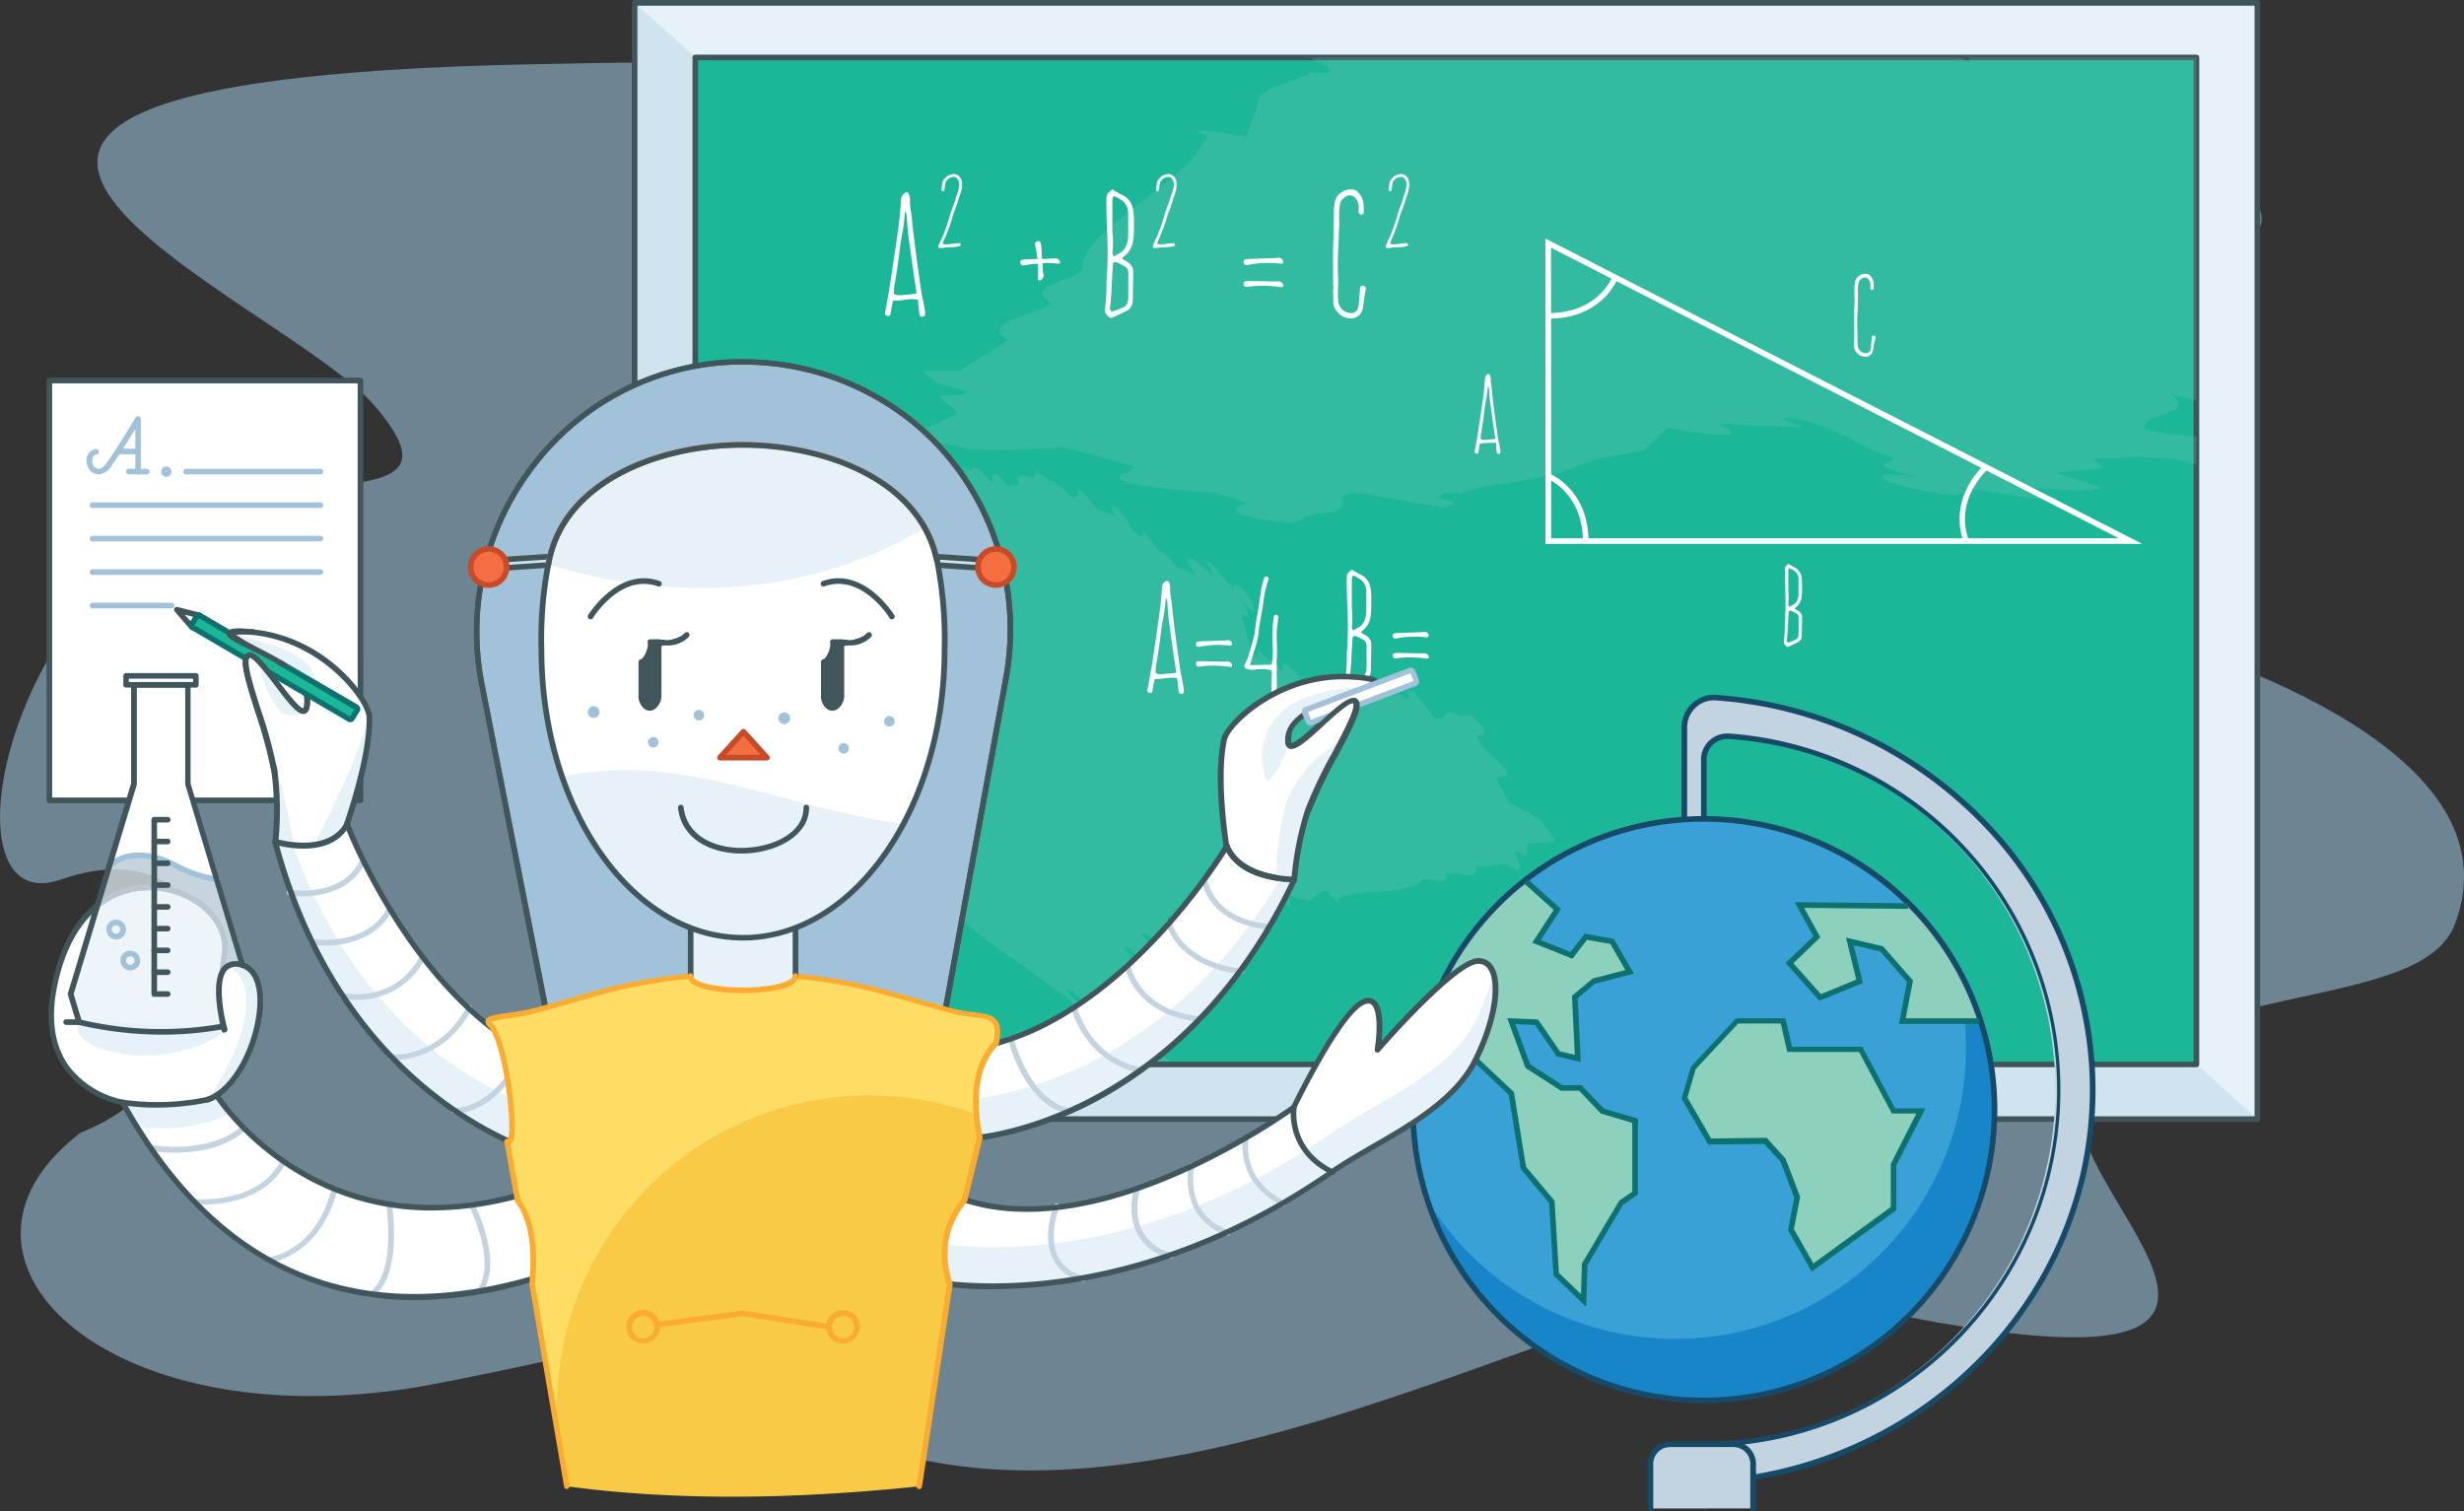 <svg id="Layer_1" data-name="Layer 1" xmlns="http://www.w3.org/2000/svg" viewBox="0 0 440.21 269.98"><rect x="0" y="0" width="440.21" height="269.98" fill="#333333" stroke="none"/><defs><style>.cls-1{fill:#a9d7f3;opacity:0.5;isolation:isolate;}.cls-16,.cls-2{fill:#e7f1f8;}.cls-3{fill:#1bb798;}.cls-12,.cls-4{fill:#8ed0be;}.cls-4{opacity:0.2;}.cls-5{fill:#d0e4f0;}.cls-6{fill:#3f555a;}.cls-7{fill:#fff;}.cls-8{fill:#c3d4e0;}.cls-9{fill:#164a67;}.cls-10{fill:#3aa1d6;}.cls-11{fill:#1785c8;}.cls-13{fill:#0c716f;}.cls-14{fill:#a1c2d8;}.cls-15{fill:#40565b;}.cls-16{opacity:0.73;}.cls-17{fill:#ffdc64;}.cls-18{fill:#f9ca46;}.cls-19{fill:#faac30;}.cls-20{fill:#f36f42;}.cls-21{fill:#c84a27;}.cls-22{fill:#f26f42;}</style></defs><title>home-illustration-5</title><path class="cls-1" d="M401.28,54.23c-66.22,29.38-37.69,55.53-15.85,61.9,14.38,4.2,74.74,21.6,62.42,54C441.6,186.5,396,179.22,382.17,202c-8.82,14.49,59.85,60.51-53.31,33.61-30.74-7.31-130.7,64.58-187.61,13.75-10.26-9.16-11.57-5.44-53.91,2.79C29.57,263.36-6,230,23.68,207.33c30.52-12.09,29.55-56.59-3.63-45.2-23.64,8.12-7.58-65.37,40.78-69.66C77.5,91,87.74,91,76.31,77.58,59.55,57.91-40.64,19.71,102.83,16.49S467.5,24.85,401.28,54.23Z" transform="translate(-9.28 -4.98)"/><polyline class="cls-2" points="113.38 142.51 113.38 0.5 403.28 0.5 403.28 199.92 158.9 199.92"/><polyline class="cls-3" points="124.25 101.51 124.25 10.27 392.4 10.27 392.4 190.15 156.16 190.15"/><path class="cls-4" d="M278.93,148.41c-.74-1.35-1.55-2.85-2.42-4.35,1.1-.63,2.63.22,1.9-1.42a28.22,28.22,0,0,0-2.61-2.78c-.66-.59-1.2-1-1.74-1.46a18.44,18.44,0,0,1-.94-2.07c1.11,0,3,.23-.87-3.53l-2.09,0c-1.66-.73-2.69-.74-3.16.58h-1a8.86,8.86,0,0,1-.75-.6l-3.51-4.3c-.41.14-1.65-.63-.45,1.29-.54-.16-.53.57-1.75-.64-.53,0-1-.06-1.52-.09-1.89-.7-3.64-1.27-5.38-1.84l-1-.09-3.15-.31c-1.14-.42-2.11-.69-3.24-1.12a24.26,24.26,0,0,0-3.4.9c-3.12-4.06-3.81-3.35-3.24-1.88l-.49-.09c-1.81-1.81-2.85-2.14-4-3.29-1-.73,1.39,3-.85.52-1.56-2.87-1-3.31-1.77-5.6-1.67-3.12,2.82,1.19-.41-3.84,1.81,2.21,3.26,2.45,1.54-.39l-1.13-1.54a7.79,7.79,0,0,1-.81-.82l-1.14-.21c.09.28.17.57.09.69-2.43-2.6-4.36-5.36-4.82-4.8l1.54,3c-2.69-2.79-4.25-3.8-5.15-3.73a26.84,26.84,0,0,0,1.52,3l-.42-.09c-1.07-.5-2.08-1-3-1.34l-1.1-1.56c-.25-.19-.61-.54-1-.88-.53-.26-.44.42-3.74-4a9.16,9.16,0,0,1,0,1.31c-.63-.42-1.07-.65-1.65-1.05a38.74,38.74,0,0,0-3-4.52c-.17.48-2.3-1.62-.12,1.92-1.28-.58-2.5-1.15-3.62-1.57-2.85-4.12-3.52-3.52-3.05-2.62L201,94c-3.45-3.64-4.31-2.8-6.77-4.89.65,2.95-4-1.2-3,2.42-.64.12-1.33.08-2,.2-3.18-3.86-2.33-1.37-2.79-1.35.81,1.41-.29.34-.37.58-2.17-2.81-2.65-2.76-3-2.41s-.56,1-2.16-.65l.94,1.43c1.18,2.86-2.2-2.39-2.32-.5-1.54-1.7-1.29-.14-2.79-1.83a19,19,0,0,0,.37,2.69c-1.77-2.16-3.65-4.75-4.24-4.87,1.7,2.84-.83,1.4,1.91,5.12.27.61.13.58-.45-.08L169.59,89c-.91-.44-1.75-.3-.2,1.93-2.44-1.21-2.72,1-5.38,0,1.1,2,2,3.84,3.17,5.85-2.3-2.17-3.7-4.92-4.12-4,.09.86.23,1.89.31,2.78-.91-.68-3.79-3.13.21,2.93-6.6-7.76-3.31-.89-4.9-1.19,1,1.68,2,3.37,3,5l-2-1.48c-6.24-6-12.49-15.55-14.34-12.84,3,3.24.19,1.82,3.33,5.21,2.88,4-1.08,1.32-1.62,2.06,2.27,3.12,1.7,3.21.52,2.75s-3-1.39-3.07-.46c.89,1.36,1.33,2.58.29,2.14.9,1.35-.42,1.08,2,3.62.55.9,0,.61-.2.76a6,6,0,0,1-1.48-1.48c-1.65-1.33-2.78-.68.16,2.27.47,1.36-1.29.34-2.16.06,4.16,4.84-2.93-.73.09,2.95a2,2,0,0,0-1.21.58l3.25,12c.73.59,1.47,1.18,2.19,1.77.11.45.27.9.39,1.35a2.1,2.1,0,0,0-1.34,1.46L150.22,139l.83.92-.4.67.41,1.5,2.77,2.37,2.08,4c.64.79,1.48,1.7,2.18,2.48l5.1,3.64,1.75,2.47c1.39,1,2.79,2,4.13,3s2.48,2,3.67,3l4.16,3.68a30.85,30.85,0,0,0,4.08,2.46,82.37,82.37,0,0,0,9.1,6.89c2.05,1.47,4.23,3.07,6.25,4.56l.71.65c1,.58,2.07,1.3,3.19,2l1.91,2.29c3.72,2.66,7.06,5.69,5.67,3.65l-7.29-6.4c-.21-.35-.43-.71-.68-1.07.47.2.22-.37,1.54.73a32.35,32.35,0,0,0,3.72,3.26c1.19,1.27,2.38,2.54,3.48,3.68a25.27,25.27,0,0,0,4.26,3.43c.77.5,1.82,1.32,3,2.24H219c-1.2-.95-2-1.37-4.28-3.39-1.57-2.18-1.91-3-.63-2.48-3.94-4.07-2-2.91-2.9-4.3,2,.91-.76-2.75,2.29-.8-.44-.76-1-1.67-1.43-2.45.52-.07,2.2,1.07.35-1.56a5,5,0,0,0,2,1.14c-4.26-5-2.06-3.72-4.28-7.21,1,.15,3.72,2.88,4.68,3-1.95-3.25,3.52,1.6-1.8-5.58,1.52.52,4.52,2.72,3.56.38a1.4,1.4,0,0,1,.7-.42c3,2.67.4-1.48.66-2.77l.61.17c2.12,2.81,2,1.34,1.44-.85.58.16,1.12.31.71-.94l3.87,1.07c1.64,2.61,1.49,1.18.92-.37l2.18.58c1.47,1.56,1.91.91,1.55-.87.12-.1.13-.36.2-.47,1.63,1.49,3.56,3.7,1.45-.25l.41.11c1,1.32,1.38.75.74-1.13l2.23.57c1.2,1.23,2.49,1.56,1.87-.19,1,.12,1.88.1,2.93.2.89,1.29,1.08.66.32-1.28,1.45.07,3.94,1.46,4.51.37.64-.51,1.52-.91,2.26-1.45,1.91,2.18,3.07,3.11,2.12,1.67a10,10,0,0,1,3.33-.94c1.24-.17,2.64-.29,4-.38s2.74-.2,4-.42a10.86,10.86,0,0,0,3.52-1.25c.53-1.69,5.12,1.33,4.55-1.56,1.71-.47,5.81,1.55,5.42-1.14,1.68-.17,3.6-.31,5.35-.62.69.46,1.43.92,2.24,1.52a5.73,5.73,0,0,1,.21-1.52l-1.13-2.13h.85c2.28,2,1-1.05,1.84-1.54l1.63-.08,3.11-.18c-.73-1.2-1.53-2.4-2.32-3.59C282.09,149.83,281.51,149.85,278.93,148.41Z" transform="translate(-9.28 -4.98)"/><path class="cls-5" d="M122.66,5.48v142l45.53,57.41H412.57l-10.88-9.77H165.45l-31.91-88.64V15.25Z" transform="translate(-9.28 -4.98)"/><path class="cls-6" d="M412.57,205.4H168.18a.5.5,0,0,1,0-1H412.07V6H123.16V147.49a.5.5,0,1,1-1,0V5.48a.5.5,0,0,1,.5-.5H412.57a.5.5,0,0,1,.5.5V204.9A.5.5,0,0,1,412.57,205.4Z" transform="translate(-9.28 -4.98)"/><path class="cls-6" d="M401.69,195.63H165.45a.5.5,0,0,1,0-1H401.19V15.75H134v90.74a.5.5,0,0,1-1,0V15.25a.5.5,0,0,1,.5-.5H401.69a.5.5,0,0,1,.5.5V195.13A.5.5,0,0,1,401.69,195.63Z" transform="translate(-9.28 -4.98)"/><path class="cls-4" d="M401.69,83c-2.53-.23-5.56-.59-9.09-1.1-1-1.61,1.58-2.32,3.62-3.07s3.6-1.51.61-3.56a50,50,0,0,0,4.86,1.17V15.25h-40.8c.62.68.54.91-1.49,0H243.24c4.17,1.82,5.6,3.21.4,2.63-3.05,1.91-10.39,2.89-9.7,5.78a19.83,19.83,0,0,1-1,2.89L232.38,28c-.18.48-.33.95-.46,1.43-7.39-1.41-11.22-1.5-6.93-.19a19.8,19.8,0,0,1-4.76,6.09c-1,.95-2.14,1.88-3.3,2.81l-1.77,1.4-1.77,1.34a76.25,76.25,0,0,0-6.66,5.48,15.84,15.84,0,0,0-4.17,5.7c1,1.55-1.86,2.37-4.26,3.33s-4.27,2-1.14,3.66c-1.15,1.19-4.46,2-6.82,3s-3.72,2.09-.9,3.71c-2.69,1.85-5.95,3.58-8.61,5.43-2.09,0-4.28,0-6.86,0a14.39,14.39,0,0,1,2.38,2.07l5.93,1.71-1.55.68c-7.71-.59.12,2.11-.57,3.35l-2.89,1.3c-1.87.85-3.7,1.64-5.45,2.42,3.5.87,7.12,1.69,10.74,2.51,8.81.35,9.83-.1,17.2-.27,3.79,1,8,2.21,12.28,3.32-.91,1.53-5.29,1.64-1,3,2.44.42,4.91.84,9.82,1.38,2.28.21,4,.33,5.84.46,2,.59,4,1.22,5.44,1.76-2.05.83-6.08,1.94,7.89,3.56l3.87-1.56c4.39-.36,6.33-1.12,4.86-3.05l1.94-.76c.68,0,1.86.1,2.47.15l14.21,2.49c.52-.47,4.2-.51-1.44-1.91,1.3-.23,0-1.1,4.41-.59l3-1.12c4.73-.69,8.93-1.41,13.16-2.16l2-.75,6.34-2.27c2.82-.45,5-1,7.88-1.41a32.31,32.31,0,0,0,4.46-4.18c13.07,2.54,13,1,9.3-.41l1-.33c6.57.77,9,.28,13.13.81,3.08.1-8-2.7.56-1.44,8.08,2.41,8,3.44,13.53,5.8,8.78,2.6-7.27.9,7.79,4.58-7.32-1.29-10.36-.35-2,1.81l4.86,1c.71,0,1.88.18,3,.35l2.44-.69c-.68-.29-1.35-.58-1.43-.79,9.13,1.26,17.68,3.14,17.48,2l-8.2-2.46c10,1.3,14.55,1.31,16,.51-1.94-.66-3.87-1.32-8.22-2.53l.92-.23c2.81-.23,5.52-.41,7.84-.7L383.24,87c1.4-.09,3.4-.08,4.9-.19.9-.2,1.93-.43,9.71.19l3.84.94ZM301.05,70.4c0-.1.36-.14,1-.08C301.7,70.34,301.35,70.36,301.05,70.4Zm50.81-30.33a2.31,2.31,0,0,1,.87-.1Z" transform="translate(-9.28 -4.98)"/><path class="cls-7" d="M219.58,126.13c-1.4-.28-2.68.23-4,.15l-.15.64c-.1.49-.18,1-.25,1.48a.41.41,0,0,1-.54.36.43.43,0,0,1-.36-.56l.23-1.2c.13-.66.23-1.35.36-2l.33-2c.23-1.61.49-3.21.71-4.8s.46-3.09.64-4.62c.15-1.2.23-2.42.33-3.62a1.31,1.31,0,0,1,.66-1.15.39.39,0,0,1,.56.15,2.73,2.73,0,0,1,.23.89,9.82,9.82,0,0,0,.18,2.12c.15,1.07.23,2.17.36,3.24.2,1.73.43,3.44.66,5.18l.61,4.34c.08.48.18,1,.28,1.45.13.64.25,1.28.36,1.91a2.79,2.79,0,0,1,0,.46.44.44,0,0,1-.46.38.47.47,0,0,1-.46-.38c-.08-.56-.13-1.1-.18-1.66C219.66,126.66,219.61,126.43,219.58,126.13Zm-2-14.39c-.13,1.1-.2,2-.33,2.83-.1.64-.25,1.28-.36,1.91-.18,1.17-.31,2.35-.46,3.52s-.36,2.14-.48,3.21a6.2,6.2,0,0,0-.2,2,2.12,2.12,0,0,0,.56.2,4.67,4.67,0,0,0,.84,0l2.22-.23v-.43c-.13-.92-.28-1.84-.41-2.76-.18-1.33-.38-2.65-.56-4-.13-1-.28-2-.38-3s-.13-1.79-.23-2.7A2.21,2.21,0,0,0,217.54,111.74Z" transform="translate(-9.28 -4.98)"/><path class="cls-7" d="M229.35,120.23a1.07,1.07,0,0,1-.41.08,17.54,17.54,0,0,0-4,0,12.44,12.44,0,0,0-1.4.23.51.51,0,0,1-.61-.51.44.44,0,0,1,.23-.38,2.53,2.53,0,0,1,.64-.1l3.8-.13c.33,0,.66-.05,1-.08a.8.8,0,0,1,.79.54C229.41,120,229.35,120.08,229.35,120.23Zm0,3.83a.73.73,0,0,1-.41.05,19.28,19.28,0,0,0-4-.18,13.64,13.64,0,0,0-1.43.15.48.48,0,0,1-.56-.54.37.37,0,0,1,.23-.36,2.59,2.59,0,0,1,.64-.08l3.83.08,1,0a.74.74,0,0,1,.74.56C229.43,123.8,229.38,123.91,229.38,124.06Z" transform="translate(-9.28 -4.98)"/><path class="cls-7" d="M236.45,123.73a13.34,13.34,0,0,0,.2-3.5,21.8,21.8,0,0,1,.18-4.82v-.2a.44.44,0,0,1,.43-.41.41.41,0,0,1,.36.46c0,.38-.05.74-.1,1.12a16.23,16.23,0,0,0-.13,3.34,25.88,25.88,0,0,1,0,2.81,6.45,6.45,0,0,0,0,1.4,1,1,0,0,1,0,.28c-.05,1.17,0,2.35,0,3.52a3,3,0,0,1-.18.92.33.33,0,0,1-.46.2.39.39,0,0,1-.33-.38l.08-2.78v-.89a4.06,4.06,0,0,0-.51-.18,7.42,7.42,0,0,0-2.6,0,3.11,3.11,0,0,1-1.38-.15.56.56,0,0,1-.31-.89,7.28,7.28,0,0,0,.59-1.28c.38-1.28.76-2.55,1.07-3.85a19.54,19.54,0,0,0,.28-2.14c.13-.82.31-1.63.43-2.47.2-1.22.36-2.47.56-3.7.1-.56.28-1.15.43-1.71a.67.67,0,0,1,.15-.33c.08-.08.23-.18.31-.15a.59.59,0,0,1,.36.25.38.38,0,0,1,0,.33,19.1,19.1,0,0,0-.89,4.11l-.69,4a2.87,2.87,0,0,0-.08.46,13.79,13.79,0,0,1-.71,3.65c-.33,1-.59,1.94-.92,3.06Z" transform="translate(-9.28 -4.98)"/><path class="cls-7" d="M250.79,106.74c.25.15.48.31.74.43a9.88,9.88,0,0,0,.87.48,3.12,3.12,0,0,1,1.71,2.25,10.47,10.47,0,0,1,.15,2.35,19.84,19.84,0,0,1-.1,2.75,3.92,3.92,0,0,1-1.5,2.68l-.2.2s0,0,0,.1a4.12,4.12,0,0,0,.61.38,2.29,2.29,0,0,1,.94.84,1.14,1.14,0,0,1,.25.74c0,.36,0,.74,0,1.1l-.08,3.72a1.85,1.85,0,0,1-.38,1.17,3.61,3.61,0,0,1-.46.43c-.82.41-1.58.77-2.4,1.12a1.28,1.28,0,0,1-.36.1c-.13-.05-.18-.05-.23-.1-.74-.71-.77-.71-.64-1.81a33.09,33.09,0,0,0,.2-3.55,4.53,4.53,0,0,1,0-.56,60.31,60.31,0,0,0,.15-6.46c0-1.1-.1-2.17-.13-3.27s-.05-2.3-.05-3.47C249.9,107.48,249.92,107.48,250.79,106.74Zm-.08,19.85a10.39,10.39,0,0,0,2-.77,1.18,1.18,0,0,0,.64-.87,3.73,3.73,0,0,0,.08-.79v-1.91c0-.66,0-1.28,0-1.94a1.14,1.14,0,0,0-.54-1,10.48,10.48,0,0,0-1.3-.66,1,1,0,0,0-.56,0c-.05.08-.08.1-.08.13-.23,2.37-.2,4.75-.49,7.09A.68.68,0,0,0,250.71,126.59Zm.36-9c.38-.25.77-.43,1.12-.66a2.29,2.29,0,0,0,.77-.87,4.42,4.42,0,0,0,.41-1.61c0-1.2,0-2.4,0-3.62a2.71,2.71,0,0,0-.77-2.12,7.39,7.39,0,0,0-1.58-.94,1.45,1.45,0,0,0-.23.94c0,1.63,0,3.27,0,4.9a16.9,16.9,0,0,1,.05,3A1.11,1.11,0,0,0,251.07,117.63Z" transform="translate(-9.28 -4.98)"/><path class="cls-7" d="M264.49,118.75a1.06,1.06,0,0,1-.41.08,17.54,17.54,0,0,0-4,0,12.42,12.42,0,0,0-1.4.23.51.51,0,0,1-.61-.51.44.44,0,0,1,.23-.38,2.53,2.53,0,0,1,.64-.1l3.8-.13c.33,0,.66-.05,1-.08a.8.8,0,0,1,.79.54C264.54,118.5,264.49,118.6,264.49,118.75Zm0,3.83a.73.73,0,0,1-.41.05,19.27,19.27,0,0,0-4-.18,13.61,13.61,0,0,0-1.43.15.48.48,0,0,1-.56-.54.37.37,0,0,1,.23-.36,2.58,2.58,0,0,1,.64-.08l3.83.08,1,0a.74.74,0,0,1,.74.56C264.57,122.32,264.52,122.43,264.52,122.58Z" transform="translate(-9.28 -4.98)"/><path class="cls-7" d="M392,102.14H285.38V47.6Zm-105.59-1H387.82L286.38,49.23Z" transform="translate(-9.28 -4.98)"/><path class="cls-7" d="M340.54,65.35c0-.34,0-.67,0-1,0-.92,0-1.83,0-2.71s0-1.46.05-2.19,0-1.36,0-2c0-.38,0-.8,0-1.23,0-.23.07-.47.09-.72a1.66,1.66,0,0,1,.8-1.28,1.79,1.79,0,0,1,1.43-.29,1,1,0,0,1,.54.36,2.24,2.24,0,0,1,.52,1,8.22,8.22,0,0,1,.05,1.16.26.26,0,0,1-.25.31.29.29,0,0,1-.33-.27c0-.25,0-.47,0-.69a1.44,1.44,0,0,0-.51-1.08.84.84,0,0,0-1,0,3.71,3.71,0,0,0-.33.27.82.82,0,0,0-.27.51A6.15,6.15,0,0,0,341.2,57a14.06,14.06,0,0,1,0,1.75c0,.67,0,1.32-.07,2a34.36,34.36,0,0,0,0,3.62c0,.52,0,1,0,1.55a4.31,4.31,0,0,0,.05.72,1.44,1.44,0,0,0,1,1.36,1.47,1.47,0,0,0,.63.07.83.83,0,0,0,.67-.69,5.63,5.63,0,0,0,.09-.83c.05-.4.07-.83.11-1.28,0-.23.18-.36.34-.33a.37.37,0,0,1,.33.47A9.31,9.31,0,0,0,344,67c-.05.2-.05.4-.11.6a1.36,1.36,0,0,1-1.21,1.1,2,2,0,0,1-1.7-.74,1.65,1.65,0,0,1-.47-1.19c0-.45,0-.92,0-1.37Z" transform="translate(-9.28 -4.98)"/><path class="cls-7" d="M328.77,105.71c.18.11.34.22.52.31s.42.25.61.34a2.21,2.21,0,0,1,1.21,1.59,7.41,7.41,0,0,1,.11,1.66,14.13,14.13,0,0,1-.07,2,2.78,2.78,0,0,1-1.07,1.9l-.14.14s0,0,0,.07a2.89,2.89,0,0,0,.43.27,1.62,1.62,0,0,1,.67.6.8.8,0,0,1,.18.52c0,.25,0,.52,0,.78l-.05,2.64a1.31,1.31,0,0,1-.27.83,2.51,2.51,0,0,1-.33.31c-.58.29-1.12.54-1.7.8a.9.9,0,0,1-.25.07c-.09,0-.13,0-.16-.07-.52-.51-.54-.51-.45-1.28a23.44,23.44,0,0,0,.14-2.51,3.24,3.24,0,0,1,0-.4,42.48,42.48,0,0,0,.11-4.57c0-.78-.07-1.54-.09-2.31s0-1.63,0-2.46C328.14,106.24,328.16,106.24,328.77,105.71Zm-.05,14.06a7.27,7.27,0,0,0,1.39-.54.83.83,0,0,0,.45-.61,2.65,2.65,0,0,0,.05-.56v-1.36c0-.47,0-.9,0-1.37a.81.81,0,0,0-.38-.74,7.5,7.5,0,0,0-.92-.47.74.74,0,0,0-.4,0c0,.05-.05.07-.05.09-.16,1.68-.14,3.36-.34,5A.48.48,0,0,0,328.72,119.78Zm.25-6.35c.27-.18.54-.31.8-.47a1.62,1.62,0,0,0,.54-.61,3.13,3.13,0,0,0,.29-1.14c0-.85,0-1.7,0-2.57a1.92,1.92,0,0,0-.54-1.5,5.29,5.29,0,0,0-1.12-.67,1,1,0,0,0-.16.67c0,1.16,0,2.31,0,3.47a12,12,0,0,1,0,2.13A.78.78,0,0,0,329,113.43Z" transform="translate(-9.28 -4.98)"/><path class="cls-7" d="M276.56,84.1a18.68,18.68,0,0,0-2.86.11l-.11.45c-.07.34-.13.7-.18,1A.29.29,0,0,1,273,86a.31.31,0,0,1-.25-.4l.16-.85c.09-.47.16-1,.25-1.43l.23-1.43c.16-1.14.34-2.28.51-3.4s.33-2.19.45-3.27c.11-.85.16-1.72.23-2.57a.93.93,0,0,1,.47-.81.28.28,0,0,1,.4.11,1.94,1.94,0,0,1,.16.63,7,7,0,0,0,.13,1.5c.11.76.16,1.54.25,2.3.14,1.23.31,2.44.47,3.67l.43,3.07c.05.34.13.69.2,1s.18.9.25,1.36a2,2,0,0,1,0,.33.31.31,0,0,1-.33.27.33.33,0,0,1-.33-.27c-.05-.4-.09-.78-.13-1.18C276.62,84.48,276.58,84.32,276.56,84.1Zm-1.45-10.2c-.09.78-.14,1.39-.23,2-.07.45-.18.9-.25,1.36-.13.83-.22,1.66-.33,2.49s-.25,1.52-.34,2.28a4.39,4.39,0,0,0-.14,1.39,1.46,1.46,0,0,0,.4.14,3.34,3.34,0,0,0,.6,0l1.57-.16v-.31c-.09-.65-.2-1.3-.29-2-.13-.94-.27-1.88-.4-2.8-.09-.7-.2-1.39-.27-2.1s-.09-1.27-.16-1.92A1.58,1.58,0,0,0,275.12,73.9Z" transform="translate(-9.28 -4.98)"/><path class="cls-7" d="M285.89,61.91h0v-1h0c9.06,0,11.44-6.48,11.46-6.55l.94.33C298.26,54.76,295.65,61.91,285.89,61.91Z" transform="translate(-9.28 -4.98)"/><path class="cls-7" d="M293.09,101.89h-1c0-9.06-6.48-11.44-6.55-11.46l.33-.94C285.95,89.51,293.1,92.12,293.09,101.89Z" transform="translate(-9.28 -4.98)"/><path class="cls-7" d="M360.13,101.85c0-.07-3.24-7,3.67-13.88l.71.71c-6.39,6.39-3.6,12.48-3.47,12.74Z" transform="translate(-9.28 -4.98)"/><path class="cls-7" d="M173.28,58.52c-1.54-.31-2.95.25-4.44.17l-.17.7c-.11.53-.2,1.09-.28,1.63a.45.45,0,0,1-.59.39.47.47,0,0,1-.39-.62l.25-1.32c.14-.73.25-1.49.39-2.22l.36-2.22c.25-1.77.53-3.54.79-5.28s.51-3.4.7-5.08c.17-1.32.25-2.67.36-4a1.44,1.44,0,0,1,.73-1.26.43.43,0,0,1,.62.17,3,3,0,0,1,.25,1,10.9,10.9,0,0,0,.2,2.33c.17,1.18.25,2.39.39,3.56.22,1.91.48,3.79.73,5.7l.67,4.77c.08.53.2,1.07.31,1.6.14.7.28,1.4.39,2.11a3.11,3.11,0,0,1,0,.5.49.49,0,0,1-.5.42.51.51,0,0,1-.51-.42c-.08-.62-.14-1.21-.2-1.82C173.37,59.11,173.31,58.86,173.28,58.52ZM171,42.69c-.14,1.21-.22,2.16-.36,3.12-.11.7-.28,1.4-.39,2.1-.2,1.29-.34,2.58-.51,3.87s-.39,2.36-.53,3.54a6.84,6.84,0,0,0-.22,2.16,2.33,2.33,0,0,0,.62.22,5.14,5.14,0,0,0,.93,0l2.44-.25v-.48c-.14-1-.31-2-.45-3-.2-1.46-.42-2.92-.62-4.35-.14-1.1-.31-2.16-.42-3.26s-.14-2-.25-3A2.43,2.43,0,0,0,171,42.69Z" transform="translate(-9.28 -4.98)"/><path class="cls-7" d="M198.64,52a1.19,1.19,0,0,1-.45.08,12.16,12.16,0,0,0-2.67-.08l.06,1.07c0,.37.09.73.14,1.1a.94.94,0,0,1-.59.9c-.06,0-.2,0-.36,0a1.16,1.16,0,0,1-.08-.45,12.72,12.72,0,0,0,0-2.53l-.93.06a13.48,13.48,0,0,0-1.54.25.57.57,0,0,1-.67-.56.49.49,0,0,1,.25-.42,2.84,2.84,0,0,1,.7-.11l2.11-.06c0-.36-.09-.7-.11-1a13.77,13.77,0,0,0-.31-1.54.58.58,0,0,1,.56-.67.46.46,0,0,1,.42.22,5.13,5.13,0,0,1,.14.7l.14,2.3,1.24-.06c.36,0,.73-.06,1.09-.08a.88.88,0,0,1,.87.59C198.7,51.75,198.64,51.87,198.64,52Z" transform="translate(-9.28 -4.98)"/><path class="cls-7" d="M208,38.81c.28.17.53.34.81.48s.65.39,1,.53a3.44,3.44,0,0,1,1.88,2.47,11.52,11.52,0,0,1,.17,2.58,22,22,0,0,1-.11,3A4.32,4.32,0,0,1,210,50.86l-.22.22s0,0,0,.11a4.45,4.45,0,0,0,.67.42,2.52,2.52,0,0,1,1,.93,1.25,1.25,0,0,1,.28.81c0,.39,0,.81,0,1.21l-.08,4.1a2,2,0,0,1-.42,1.29,4,4,0,0,1-.5.48c-.9.45-1.74.84-2.64,1.24a1.45,1.45,0,0,1-.39.11c-.14-.06-.2-.06-.25-.11-.81-.79-.84-.79-.7-2a35.84,35.84,0,0,0,.22-3.9,4.92,4.92,0,0,1,0-.62,66.15,66.15,0,0,0,.17-7.1c0-1.21-.11-2.39-.14-3.59s-.06-2.53-.06-3.82C207,39.63,207,39.63,208,38.81Zm-.08,21.84a11.43,11.43,0,0,0,2.16-.84,1.3,1.3,0,0,0,.7-1,4.18,4.18,0,0,0,.08-.87V55.88c0-.73,0-1.4,0-2.13a1.26,1.26,0,0,0-.59-1.15,11.5,11.5,0,0,0-1.43-.73,1.14,1.14,0,0,0-.62,0c-.06.08-.08.11-.08.14-.25,2.61-.22,5.22-.53,7.8A.75.75,0,0,0,207.91,60.65Zm.39-9.85c.42-.28.84-.48,1.24-.73a2.5,2.5,0,0,0,.84-1,4.85,4.85,0,0,0,.45-1.77c0-1.32,0-2.64,0-4A3,3,0,0,0,210,41a8.15,8.15,0,0,0-1.74-1,1.6,1.6,0,0,0-.25,1c0,1.8,0,3.59,0,5.39a18.69,18.69,0,0,1,.06,3.31A1.22,1.22,0,0,0,208.3,50.8Z" transform="translate(-9.28 -4.98)"/><path class="cls-7" d="M238.51,52a1.19,1.19,0,0,1-.45.08,19.23,19.23,0,0,0-4.41,0,13.5,13.5,0,0,0-1.54.25.57.57,0,0,1-.67-.56.49.49,0,0,1,.25-.42,2.84,2.84,0,0,1,.7-.11l4.18-.14c.36,0,.73-.06,1.09-.08a.88.88,0,0,1,.87.59C238.57,51.75,238.51,51.87,238.51,52Zm0,4.21a.8.8,0,0,1-.45.06,21.24,21.24,0,0,0-4.41-.2,14.79,14.79,0,0,0-1.57.17.53.53,0,0,1-.62-.59.41.41,0,0,1,.25-.39,2.85,2.85,0,0,1,.7-.08l4.21.08,1.09,0a.81.81,0,0,1,.81.62C238.59,56,238.54,56.08,238.54,56.25Z" transform="translate(-9.28 -4.98)"/><path class="cls-7" d="M247.5,56.72c0-.53-.06-1-.06-1.57,0-1.43,0-2.84,0-4.21,0-1.15,0-2.27.08-3.4s0-2.11.06-3.17c0-.59,0-1.24,0-1.91,0-.36.11-.73.14-1.12a2.58,2.58,0,0,1,1.24-2,2.79,2.79,0,0,1,2.22-.45,1.6,1.6,0,0,1,.84.56,3.48,3.48,0,0,1,.81,1.6,12.71,12.71,0,0,1,.09,1.8.4.4,0,0,1-.39.48.45.45,0,0,1-.51-.42c0-.39,0-.73,0-1.07a2.24,2.24,0,0,0-.79-1.68,1.3,1.3,0,0,0-1.6,0,5.52,5.52,0,0,0-.51.42,1.27,1.27,0,0,0-.42.79,9.61,9.61,0,0,0-.17,2.39,22.31,22.31,0,0,1-.06,2.72c0,1-.06,2-.11,3.06a53.49,53.49,0,0,0,0,5.61c0,.81-.06,1.6-.06,2.41a6.73,6.73,0,0,0,.08,1.12,2.24,2.24,0,0,0,1.57,2.1,2.31,2.31,0,0,0,1,.11,1.28,1.28,0,0,0,1-1.07,8.69,8.69,0,0,0,.14-1.29c.08-.62.11-1.29.17-2,.06-.36.28-.56.53-.51a.57.57,0,0,1,.5.73,14.55,14.55,0,0,0-.39,2.47c-.09.31-.09.62-.17.93a2.11,2.11,0,0,1-1.88,1.71,3.13,3.13,0,0,1-2.64-1.15,2.56,2.56,0,0,1-.73-1.85c0-.7,0-1.43-.06-2.13Z" transform="translate(-9.28 -4.98)"/><path class="cls-7" d="M257.62,48.47a.58.58,0,0,0,.52.15c.37,0,.75,0,1.12-.07s.58-.08.89-.11a1.83,1.83,0,0,1,.52,0c.06,0,.16.13.18.19a.32.32,0,0,1-.11.26,2,2,0,0,1-.44.15,12.88,12.88,0,0,1-1.36.11,11,11,0,0,0-1.64.16l-.18,0a.28.28,0,0,1-.26-.28.87.87,0,0,1,.08-.34c.16-.37.34-.75.5-1.14.08-.16.18-.31.24-.47.21-.55.44-1.1.63-1.67s.47-1.43.67-2.14a13.94,13.94,0,0,1,.55-1.58,5.61,5.61,0,0,0,.29-.83c.1-.39.23-.76.36-1.14a4.91,4.91,0,0,0,.37-1.74,1.6,1.6,0,0,0-.34-1.1.77.77,0,0,0-.8-.28A1.6,1.6,0,0,0,258,38c0,.31-.07.62-.11.94a.23.23,0,0,1-.24.21.28.28,0,0,1-.29-.24s0-.08,0-.11a14.15,14.15,0,0,1,.24-1.41,1.64,1.64,0,0,1,.28-.44,2.15,2.15,0,0,1,1.32-.83,1.42,1.42,0,0,1,1.66.84,2.49,2.49,0,0,1,.19,1,5.36,5.36,0,0,1-.32,1.69c-.36,1-.63,2.08-1.06,3.09-.28.7-.45,1.43-.68,2.14a11.38,11.38,0,0,1-.39,1.12c-.1.31-.23.6-.34.89L257.79,48C257.73,48.14,257.68,48.32,257.62,48.47Z" transform="translate(-9.28 -4.98)"/><path class="cls-7" d="M216,48.47a.58.58,0,0,0,.52.15c.37,0,.75,0,1.12-.07s.58-.08.89-.11a1.83,1.83,0,0,1,.52,0c.06,0,.16.13.18.19a.32.32,0,0,1-.11.26,2,2,0,0,1-.44.15,12.88,12.88,0,0,1-1.36.11,11,11,0,0,0-1.64.16l-.18,0a.28.28,0,0,1-.26-.28.87.87,0,0,1,.08-.34c.16-.37.34-.75.5-1.14.08-.16.18-.31.24-.47.21-.55.44-1.1.63-1.67s.47-1.43.67-2.14a13.94,13.94,0,0,1,.55-1.58,5.61,5.61,0,0,0,.29-.83c.1-.39.23-.76.36-1.14A4.91,4.91,0,0,0,219,38a1.6,1.6,0,0,0-.34-1.1.77.77,0,0,0-.8-.28A1.6,1.6,0,0,0,216.44,38c0,.31-.07.62-.11.94a.23.23,0,0,1-.24.21.28.28,0,0,1-.29-.24s0-.08,0-.11a14.15,14.15,0,0,1,.24-1.41,1.64,1.64,0,0,1,.28-.44,2.15,2.15,0,0,1,1.32-.83,1.42,1.42,0,0,1,1.66.84,2.49,2.49,0,0,1,.19,1,5.36,5.36,0,0,1-.32,1.69c-.36,1-.63,2.08-1.06,3.09-.28.7-.45,1.43-.68,2.14A11.38,11.38,0,0,1,217,46c-.1.31-.23.6-.34.89L216.19,48C216.13,48.14,216.08,48.32,216,48.47Z" transform="translate(-9.28 -4.98)"/><path class="cls-7" d="M177.69,48.47a.58.58,0,0,0,.52.15c.37,0,.75,0,1.12-.07s.58-.08.89-.11a1.83,1.83,0,0,1,.52,0c.06,0,.16.13.18.19a.32.32,0,0,1-.11.26,2,2,0,0,1-.44.15,12.88,12.88,0,0,1-1.36.11,11,11,0,0,0-1.64.16l-.18,0a.28.28,0,0,1-.26-.28.87.87,0,0,1,.08-.34c.16-.37.34-.75.5-1.14.08-.16.18-.31.24-.47.21-.55.44-1.1.63-1.67s.47-1.43.67-2.14a13.94,13.94,0,0,1,.55-1.58,5.61,5.61,0,0,0,.29-.83c.1-.39.23-.76.36-1.14a4.91,4.91,0,0,0,.37-1.74,1.6,1.6,0,0,0-.34-1.1.77.77,0,0,0-.8-.28A1.6,1.6,0,0,0,178.11,38c0,.31-.07.62-.11.94a.23.23,0,0,1-.24.21.28.28,0,0,1-.29-.24s0-.08,0-.11a14.15,14.15,0,0,1,.24-1.41,1.64,1.64,0,0,1,.28-.44,2.15,2.15,0,0,1,1.32-.83,1.42,1.42,0,0,1,1.66.84,2.49,2.49,0,0,1,.19,1,5.36,5.36,0,0,1-.32,1.69c-.36,1-.63,2.08-1.06,3.09-.28.7-.45,1.43-.68,2.14A11.38,11.38,0,0,1,178.7,46c-.1.31-.23.6-.34.89L177.87,48C177.81,48.14,177.76,48.32,177.69,48.47Z" transform="translate(-9.28 -4.98)"/><path class="cls-8" d="M310.19,153.1V134.53a5,5,0,0,1,5.29-4.94c37.82,2.61,67.67,33,67.67,70.07,0,38.8-32.66,70.26-73,70.26l3.48-7A63.3,63.3,0,0,0,319,136.59a5,5,0,0,0-5.36,4.94v9.25" transform="translate(-9.28 -4.98)"/><path class="cls-9" d="M313.67,263.46a.5.5,0,0,1,0-1A62.8,62.8,0,0,0,318.17,137a3.8,3.8,0,0,0-2.83,1,3.62,3.62,0,0,0-1.16,2.67v10.08a.5.5,0,0,1-1,0V140.69a4.61,4.61,0,0,1,1.48-3.41,4.76,4.76,0,0,1,3.58-1.26,63.8,63.8,0,0,1-4.57,127.43Z" transform="translate(-9.28 -4.98)"/><path class="cls-9" d="M310.19,270.42a.5.5,0,0,1,0-1c40,0,72.46-31.29,72.46-69.76a68.13,68.13,0,0,0-19.38-47.49,73.31,73.31,0,0,0-47.43-22.06,4.76,4.76,0,0,0-3.6,1.27,4.84,4.84,0,0,0-1.54,3.54V153.1a.5.5,0,1,1-1,0V134.92a5.85,5.85,0,0,1,1.86-4.27,5.69,5.69,0,0,1,4.36-1.53A74.31,74.31,0,0,1,364,151.48a69.12,69.12,0,0,1,19.66,48.18C383.65,238.68,350.69,270.42,310.19,270.42Z" transform="translate(-9.28 -4.98)"/><circle class="cls-10" cx="304.39" cy="198.24" r="51.95"/><path class="cls-11" d="M361.19,182.24q-.3-.69-.66-1.45l-.06-.12c-.61-1.27-1.36-2.68-2.27-4.2l-.2-.33-.08-.13a51.95,51.95,0,0,1-93.61,43.42,51.95,51.95,0,1,0,96.88-37.19Z" transform="translate(-9.28 -4.98)"/><path class="cls-12" d="M281.88,162.41l5.63,5-3.72,5.71,6.26,2.51,2.55-3.33,4.7.82,3.13,5.44L294,180.28l-3.33,2.82.53,11-3.46-.78-3.91-5.67-4.5-.19,2.94,8,6.06,3.91h3.33l3.91,4.12,5.87,1.75v12.91l-2.54,1.76-6.46,11-.2,6.46-4.89-4.68-.78-12.93-5.09-6.06-2.15-13.31-6.65-6.26-6.4-11.8s2.88-6.81,6.39-10.89A104.45,104.45,0,0,1,281.88,162.41Z" transform="translate(-9.28 -4.98)"/><path class="cls-12" d="M350.16,166.85l-19.41-.19,3.13,5.67L329,177l5.48,6.14,7-2.9-1.76-7.12,5.67,1.32,5.09,5.8-1.37,7.12h13.79s-.9-4.8-5.08-11.51S350.16,166.85,350.16,166.85Z" transform="translate(-9.28 -4.98)"/><polygon class="cls-12" points="318.53 182.42 310.31 182.42 302.49 190.84 300.92 196.22 305.42 203.97 315.4 203.84 318.53 207.27 321.08 213.92 319.96 219.66 323.82 226.45 338.3 215.88 338.3 208.05 343.19 198.48 338.3 198.48 332.43 187.51 319.71 187.51 318.53 182.42"/><path class="cls-9" d="M313.67,255.67a52.45,52.45,0,1,1,52.45-52.45A52.51,52.51,0,0,1,313.67,255.67Zm0-103.9a51.45,51.45,0,1,0,51.45,51.45A51.51,51.51,0,0,0,313.67,151.77Z" transform="translate(-9.28 -4.98)"/><polygon class="cls-13" points="283.38 233.46 277.54 227.86 276.76 214.9 271.69 208.86 269.54 195.58 262.91 189.31 256.52 177.51 257.39 177.03 263.75 188.76 270.47 195.09 270.5 195.25 272.63 208.43 277.73 214.51 278.51 227.41 282.45 231.18 282.62 225.72 289.29 214.49 291.62 212.88 291.62 200.6 285.98 198.92 282.12 194.86 278.86 194.86 272.53 190.77 269.28 181.89 274.78 182.13 278.72 187.84 281.35 188.44 280.84 177.89 284.55 174.81 290.38 173.3 287.69 168.63 283.52 167.9 280.93 171.28 273.75 168.41 277.57 162.55 272.26 157.8 272.93 157.05 278.88 162.38 275.26 167.94 280.6 170.07 283.1 166.81 288.32 167.72 291.9 173.93 284.92 175.75 281.87 178.34 282.41 189.71 278.12 188.73 274.24 183.1 270.73 182.95 273.35 190.11 279.15 193.86 282.55 193.86 286.52 198.04 292.62 199.85 292.62 213.4 289.95 215.25 283.61 226 283.38 233.46"/><polygon class="cls-13" points="353.65 182.92 339.26 182.92 340.69 175.44 335.88 169.95 331.15 168.85 332.82 175.6 325.05 178.79 319.01 172.02 323.98 167.26 320.62 161.17 340.88 161.37 340.87 162.37 322.32 162.19 325.22 167.45 320.4 172.08 325.32 177.6 331.64 175 329.79 167.5 336.41 169.05 341.77 175.15 340.47 181.92 353.65 181.92 353.65 182.92"/><path class="cls-13" d="M332.94,232.16l-4.22-7.44,1.12-5.77-2.46-6.43-2.92-3.19-10,.13-4.75-8.2,1.66-5.7,8.06-8.66h8.83l1.17,5.09H342l5.87,11h5.41l-5.21,10.19v8Zm-3.17-7.61,3.49,6.14,13.82-10.09v-7.69l4.57-9h-4.37l-5.87-11H328.59l-1.17-5.09h-7.6l-7.6,8.17-1.47,5.06,4.25,7.32,9.91-.13,3.38,3.75,2.6,6.79Z" transform="translate(-9.28 -4.98)"/><path class="cls-8" d="M322.48,274.46v-8A3.47,3.47,0,0,0,319,263H307.64a3.47,3.47,0,0,0-3.47,3.47v8" transform="translate(-9.28 -4.98)"/><path class="cls-9" d="M322.48,275a.5.5,0,0,1-.5-.5v-8a3,3,0,0,0-3-3H307.64a3,3,0,0,0-3,3v8a.5.5,0,0,1-1,0v-8a4,4,0,0,1,4-4H319a4,4,0,0,1,4,4v8A.5.5,0,0,1,322.48,275Z" transform="translate(-9.28 -4.98)"/><rect class="cls-7" x="8.82" y="67.96" width="55.58" height="75.02"/><path class="cls-6" d="M73.68,148.46H18.1a.5.5,0,0,1-.5-.5v-75a.5.5,0,0,1,.5-.5H73.68a.5.5,0,0,1,.5.5v75A.5.5,0,0,1,73.68,148.46Zm-55.08-1H73.18v-74H18.6Z" transform="translate(-9.28 -4.98)"/><path class="cls-14" d="M33.95,89.73a.5.5,0,0,1-.5-.5V81.62c-1.33,2.17-2.72,4.38-4.21,6.53A3,3,0,0,1,27,89.73a2.09,2.09,0,0,1-1.7-.78,2.66,2.66,0,0,1-.55-1.61,2,2,0,0,1,1.69-2.16.51.51,0,0,1,.53.47.5.5,0,0,1-.47.53c-.51,0-.77.68-.75,1.14a1.66,1.66,0,0,0,.34,1,1.09,1.09,0,0,0,.89.4c.57,0,1-.56,1.43-1.15,1.83-2.63,3.5-5.36,5.11-8a.5.5,0,0,1,.93.26v9.39A.5.5,0,0,1,33.95,89.73Z" transform="translate(-9.28 -4.98)"/><path class="cls-14" d="M35.49,89.73H32.31a.5.5,0,1,1,0-1h3.18a.5.5,0,0,1,0,1Z" transform="translate(-9.28 -4.98)"/><path class="cls-14" d="M33.6,86.13H30.43a.5.5,0,0,1,0-1H33.6a.5.5,0,0,1,0,1Z" transform="translate(-9.28 -4.98)"/><path class="cls-14" d="M66.53,89.73h-24a.5.5,0,1,1,0-1h24a.5.5,0,1,1,0,1Z" transform="translate(-9.28 -4.98)"/><path class="cls-14" d="M66.53,95.72H25.81a.5.5,0,0,1,0-1H66.53a.5.5,0,0,1,0,1Z" transform="translate(-9.28 -4.98)"/><path class="cls-14" d="M66.53,101.7H25.81a.5.5,0,0,1,0-1H66.53a.5.5,0,0,1,0,1Z" transform="translate(-9.28 -4.98)"/><path class="cls-14" d="M66.53,107.68H25.81a.5.5,0,0,1,0-1H66.53a.5.5,0,0,1,0,1Z" transform="translate(-9.28 -4.98)"/><path class="cls-14" d="M39.93,113.66H25.81a.5.5,0,1,1,0-1H39.93a.5.5,0,1,1,0,1Z" transform="translate(-9.28 -4.98)"/><path class="cls-14" d="M39,90.16a.92.92,0,1,1,.92-.92A.92.92,0,0,1,39,90.16Zm0-1a.08.08,0,0,0-.08.08c0,.08.15.08.15,0A.08.08,0,0,0,39,89.16Z" transform="translate(-9.28 -4.98)"/><path class="cls-7" d="M48.15,200.63h0c7-4.54,10.89-21.4,4.51-23.2-1.88-.53-3,.1-3.54,1.29.11-1,.24-2.18.42-3.44,1.7-12-25-21.31-30.39,5.87-3.64,18.2,12.17,20.77,12.17,20.77,29.52,53.29,76.38,29,76,31V216.82C67.22,231.48,48.15,200.63,48.15,200.63Z" transform="translate(-9.28 -4.98)"/><path class="cls-2" d="M31.17,201.92l2.65,4.28c1.88.35,9.46,1.14,16.14-2.13l-1.81-3.44A33.86,33.86,0,0,1,31.17,201.92Z" transform="translate(-9.28 -4.98)"/><path class="cls-2" d="M48.87,188.39c4.74-1.11-6.76,7.83-20.09,4.36-7.39-1.93-5.35-5.16-5.35-5.16" transform="translate(-9.28 -4.98)"/><path class="cls-8" d="M40.64,210.9a25.49,25.49,0,0,1-4.47-.37.5.5,0,0,1,.19-1c.1,0,10,1.85,16.18-3.38a.5.5,0,0,1,.65.76C49.33,210.21,44.24,210.9,40.64,210.9Z" transform="translate(-9.28 -4.98)"/><path class="cls-8" d="M45.4,220.19c-.82,0-1.33,0-1.35,0a.5.5,0,0,1-.45-.55.51.51,0,0,1,.55-.45c.11,0,11.36,1,15.26-6.89a.5.5,0,0,1,.9.44C56.95,219.49,48.67,220.19,45.4,220.19Z" transform="translate(-9.28 -4.98)"/><path class="cls-8" d="M57.83,230.5a.5.5,0,0,1-.08-1c.33-.05,8.08-1.43,10.79-12.18a.5.5,0,0,1,1,.25C66.63,229,58,230.49,57.91,230.5Z" transform="translate(-9.28 -4.98)"/><path class="cls-8" d="M75.95,236.48a.5.5,0,0,1-.32-.88c4.46-3.78,2.67-15.24,2.65-15.36a.5.5,0,0,1,1-.16c.08.49,1.89,12.14-3,16.28A.5.5,0,0,1,75.95,236.48Z" transform="translate(-9.28 -4.98)"/><path class="cls-8" d="M95,236.06a.5.5,0,0,1-.4-.8c3.5-4.77-1.45-14.68-1.5-14.78A.5.5,0,1,1,94,220c.22.43,5.28,10.55,1.41,15.82A.5.5,0,0,1,95,236.06Z" transform="translate(-9.28 -4.98)"/><path class="cls-15" d="M86.53,221.24c-26,0-38.79-20.09-39-20.34a.5.5,0,0,1,.85-.53c.19.3,19.34,30.32,58.56,16a.5.5,0,1,1,.34.94A60.4,60.4,0,0,1,86.53,221.24Z" transform="translate(-9.28 -4.98)"/><path class="cls-15" d="M83.57,237.25a56.43,56.43,0,0,1-10.29-.93c-17.47-3.23-31.78-14.73-42.54-34.16a.5.5,0,1,1,.88-.48c16.57,29.92,41,40.43,72.71,31.26,2.26-.66,2.8-.81,3.16-.48a.67.67,0,0,1,.17.54.5.5,0,0,1-.59.39.49.49,0,0,1-.21-.1c-.38.05-1.3.32-2.26.6A73.89,73.89,0,0,1,83.57,237.25Z" transform="translate(-9.28 -4.98)"/><path class="cls-15" d="M37.3,202.86a43.36,43.36,0,0,1-6.2-.44h0A17,17,0,0,1,20.7,195.8c-2.65-3.81-3.38-8.78-2.19-14.75,1.38-6.88,4.15-11.93,8.26-15a15.33,15.33,0,0,1,11.88-2.83c7,1.19,12,6.63,11.25,12.12q-.14,1-.24,1.83a3.6,3.6,0,0,1,3-.23c2.21.63,3.49,2.89,3.59,6.39.21,6.8-4.05,16.6-9.65,18.55A45.64,45.64,0,0,1,37.3,202.86Zm-6.05-1.43a43.63,43.63,0,0,0,15.08-.5c5.15-1.81,9.11-11.09,8.92-17.56-.05-1.75-.5-4.79-2.87-5.46a2.13,2.13,0,0,0-2.92.95,41.22,41.22,0,0,0-.22,7,30.17,30.17,0,0,0,.64,3,.5.5,0,0,1-.88.44c-.1-.13-.6-.89-.77-3.4-.37-2.31-.6-5.33.25-7.24.11-1,.24-2.16.42-3.39.7-5-4-9.9-10.43-11-7.28-1.24-16.09,2.58-19,17-1.14,5.69-.46,10.39,2,14A16.27,16.27,0,0,0,31.25,201.43Z" transform="translate(-9.28 -4.98)"/><rect class="cls-7" x="22.52" y="120.74" width="12.47" height="1.6"/><line class="cls-7" x1="38.71" y1="157.09" x2="38.71" y2="157.09"/><path class="cls-7" d="M28.78,159.76s4-4.45,12.19,0a22.14,22.14,0,0,0,7,2.3L42.85,145V127.32H33.23V145l-4.45,14.78" transform="translate(-9.28 -4.98)"/><path class="cls-16" d="M28.78,159.76s4-4.45,12.19,0a22.14,22.14,0,0,0,7,2.3l6.17,20.49-1.51,5a62,62,0,0,1-29.23,0l-1.51-5,5.66-18.8Z" transform="translate(-9.28 -4.98)"/><path class="cls-14" d="M48,162.57h-.06a22.41,22.41,0,0,1-7.21-2.36C33,156,29.3,159.93,29.15,160.1a.5.5,0,0,1-.75-.67c.17-.19,4.32-4.7,12.8-.11a21.78,21.78,0,0,0,6.85,2.25.5.5,0,0,1-.06,1Z" transform="translate(-9.28 -4.98)"/><path class="cls-15" d="M44.27,127.82H31.81a.5.5,0,0,1-.5-.5v-1.6a.5.5,0,0,1,.5-.5H44.27a.5.5,0,0,1,.5.5v1.6A.5.5,0,0,1,44.27,127.82Zm-12-1H43.77v-.6H32.31Z" transform="translate(-9.28 -4.98)"/><path class="cls-15" d="M38.29,189.82a66.51,66.51,0,0,1-15-1.75.5.5,0,0,1-.37-.34l-1.51-5a.5.5,0,0,1,0-.29l11.29-37.5v-17.6a.5.5,0,0,1,.5-.5h9.62a.5.5,0,0,1,.5.5v17.6l11.29,37.5a.5.5,0,0,1,0,.29l-1.51,5a.5.5,0,0,1-.36.34A60.1,60.1,0,0,1,38.29,189.82Zm-14.47-2.66a61.82,61.82,0,0,0,28.44,0l1.38-4.61L42.37,145.13a.51.51,0,0,1,0-.14V127.82H33.73V145a.51.51,0,0,1,0,.14L22.44,182.56ZM33.23,145h0Z" transform="translate(-9.28 -4.98)"/><path class="cls-15" d="M39.24,179.16h-2.4a.5.5,0,0,1,0-1h2.4a.5.5,0,0,1,0,1Z" transform="translate(-9.28 -4.98)"/><path class="cls-15" d="M39.24,175.27h-2.4a.5.5,0,0,1,0-1h2.4a.5.5,0,0,1,0,1Z" transform="translate(-9.28 -4.98)"/><path class="cls-15" d="M39.24,171.38h-2.4a.5.5,0,0,1,0-1h2.4a.5.5,0,0,1,0,1Z" transform="translate(-9.28 -4.98)"/><path class="cls-15" d="M39.24,167.49h-2.4a.5.5,0,0,1,0-1h2.4a.5.5,0,0,1,0,1Z" transform="translate(-9.28 -4.98)"/><path class="cls-15" d="M39.24,163.6h-2.4a.5.5,0,0,1,0-1h2.4a.5.5,0,0,1,0,1Z" transform="translate(-9.28 -4.98)"/><path class="cls-15" d="M39.24,159.7h-2.4a.5.5,0,0,1,0-1h2.4a.5.5,0,0,1,0,1Z" transform="translate(-9.28 -4.98)"/><path class="cls-15" d="M39.24,155.81h-2.4a.5.5,0,0,1,0-1h2.4a.5.5,0,0,1,0,1Z" transform="translate(-9.28 -4.98)"/><path class="cls-15" d="M39.24,183.06h-2.4a.5.5,0,0,1-.5-.5V151.42a.5.5,0,0,1,.5-.5h2.4a.5.5,0,0,1,0,1h-1.9v30.14h1.9a.5.5,0,0,1,0,1Z" transform="translate(-9.28 -4.98)"/><path class="cls-14" d="M30,172.8A1.76,1.76,0,1,1,31.8,171,1.76,1.76,0,0,1,30,172.8Zm0-2.52a.76.76,0,1,0,.76.76A.76.76,0,0,0,30,170.28Z" transform="translate(-9.28 -4.98)"/><path class="cls-14" d="M32.56,178.34a1.76,1.76,0,1,1,1.76-1.76A1.76,1.76,0,0,1,32.56,178.34Zm0-2.52a.76.76,0,1,0,.76.76A.76.76,0,0,0,32.56,175.82Z" transform="translate(-9.28 -4.98)"/><path class="cls-7" d="M49.4,188.93s-3.72-13.43,3.12-11.5,1.9,21.2-6.09,24" transform="translate(-9.28 -4.98)"/><path class="cls-2" d="M52.52,177.43a3.09,3.09,0,0,0-2.6.19c5,2.25,4.24,10.41-.92,19.62-1.31,2.34-2.57,4.19-2.57,4.19C54.42,198.63,59.36,179.36,52.52,177.43Z" transform="translate(-9.28 -4.98)"/><path class="cls-15" d="M46.43,201.92a.5.5,0,0,1-.17-1c5.22-1.82,9.18-11.11,9-17.58-.05-1.75-.5-4.79-2.87-5.46a2.39,2.39,0,0,0-2.49.36c-1.88,1.87-.65,8.24,0,10.53a.5.5,0,0,1-1,.27c-.1-.36-2.41-8.84.27-11.51a3.34,3.34,0,0,1,3.47-.61c2.21.63,3.49,2.89,3.59,6.39.21,6.8-4.05,16.6-9.65,18.55A.49.49,0,0,1,46.43,201.92Z" transform="translate(-9.28 -4.98)"/><path class="cls-15" d="M23.43,188.08H21.1a.5.5,0,1,1,0-1h2.33a.5.5,0,1,1,0,1Z" transform="translate(-9.28 -4.98)"/><path class="cls-7" d="M106.06,211.07s-35.15-8.75-47.6-55.69a54.86,54.86,0,0,0-.18-12.61c-1.18-7.6-6.94-20.15-4.57-20.72s10.53,15.3,10.42,8.09-22.45-13.57-9.66-12.22,20.69,12.13,20.78,15.17c.22,7.34-4.16,19.55-4.16,19.55s16,41.8,46.72,44.64Z" transform="translate(-9.28 -4.98)"/><path class="cls-2" d="M75.17,132.6a60.27,60.27,0,0,1-4.09,20l-1.59,1.72-4.12,1.72C69,148.57,73.26,140.46,75.17,132.6Z" transform="translate(-9.28 -4.98)"/><path class="cls-2" d="M65.29,125.55c-.68-4.35-11.78-6.64-14.76-7.37,2.12,1.83,14.82,7.21,13.27,13.66A10.08,10.08,0,0,0,65.29,125.55Z" transform="translate(-9.28 -4.98)"/><path class="cls-2" d="M61.63,156s.15-1.53-1.33-7.43c-1.22-4.89-2.84-11-2-5.79a54.86,54.86,0,0,1,.18,12.61c12.46,46.95,47.6,55.69,47.6,55.69l5.33-6.26C103.55,202.85,75.93,195,61.63,156Z" transform="translate(-9.28 -4.98)"/><path class="cls-15" d="M58.46,155.87H58.4a.5.5,0,0,1-.44-.55,54.78,54.78,0,0,0-.18-12.48,79.88,79.88,0,0,0-2.87-10.62c-1.78-5.61-2.75-8.84-2-10.12a1.1,1.1,0,0,1,.71-.55c1.25-.31,2.91,1.79,5.52,5.24,1.37,1.81,3.68,4.81,4.32,4.73,0,0,.22-.2.2-1.37-.05-3.47-6-6.9-9.9-9.17-3-1.74-3.93-2.32-3.68-3.1.2-.61.92-.83,4.47-.46,13.21,1.39,21.13,12.4,21.22,15.65.22,7.35-4,19.23-4.19,19.73a.5.5,0,0,1-.94-.34c0-.12,4.35-12.2,4.13-19.36-.08-2.7-7.64-13.35-20.33-14.69a18.46,18.46,0,0,0-3.17-.16,30.86,30.86,0,0,0,3,1.85c4.12,2.38,10.34,6,10.4,10,0,.87-.06,2.05-.87,2.33-1.2.42-2.77-1.55-5.43-5.07-1.33-1.76-3.83-5-4.49-4.87,0,0,0,0-.07.07-.54,1,.87,5.4,2.12,9.32a80.47,80.47,0,0,1,2.91,10.77A55.84,55.84,0,0,1,59,155.43.5.5,0,0,1,58.46,155.87Z" transform="translate(-9.28 -4.98)"/><path class="cls-8" d="M63.29,165.1a15.58,15.58,0,0,1-2.36-.16.5.5,0,1,1,.17-1c.09,0,9.3,1.52,12.57-5.38a.5.5,0,1,1,.9.43C72.07,164.29,66.49,165.1,63.29,165.1Z" transform="translate(-9.28 -4.98)"/><path class="cls-8" d="M67.39,173.89a16.07,16.07,0,0,1-2.51-.18.5.5,0,0,1,.18-1c.09,0,9.33,1.58,13.3-5.31a.5.5,0,1,1,.87.5C76.25,173.07,70.64,173.89,67.39,173.89Z" transform="translate(-9.28 -4.98)"/><path class="cls-8" d="M72.81,183.59a13.23,13.23,0,0,1-2.42-.2.5.5,0,0,1,.21-1c.37.08,9.15,1.82,13.62-6.45a.5.5,0,0,1,.88.47A13.41,13.41,0,0,1,72.81,183.59Z" transform="translate(-9.28 -4.98)"/><path class="cls-8" d="M79.64,194.36h-.49a.5.5,0,0,1-.45-.54.51.51,0,0,1,.54-.45c.35,0,8.47.66,13.42-8.53a.5.5,0,1,1,.88.47C89,193.77,81.6,194.36,79.64,194.36Z" transform="translate(-9.28 -4.98)"/><path class="cls-8" d="M90.9,203.83a4.13,4.13,0,0,1-.69,0,.5.5,0,0,1,.18-1c.11,0,6.53.94,12.33-10.45a.5.5,0,0,1,.89.45C98.48,202.88,92.84,203.83,90.9,203.83Z" transform="translate(-9.28 -4.98)"/><path class="cls-15" d="M117.8,197.77h0c-30.69-2.83-46.83-45-47-45.38a.5.5,0,0,1,.94-.35c.16.42,16.08,42,46.15,44.74a.5.5,0,0,1,0,1Z" transform="translate(-9.28 -4.98)"/><path class="cls-15" d="M106.06,211.57h-.12c-.35-.09-35.58-9.36-48-56.05a.5.5,0,1,1,1-.26c12.23,46.1,46.89,55.25,47.24,55.34a.5.5,0,0,1-.12,1Z" transform="translate(-9.28 -4.98)"/><path class="cls-15" d="M63.49,156.59a19.27,19.27,0,0,1-5.18-.74.5.5,0,1,1,.29-1c.09,0,8.75,2.62,12.06-2.53a.5.5,0,0,1,.84.54C69.61,155.85,66.32,156.59,63.49,156.59Z" transform="translate(-9.28 -4.98)"/><path class="cls-3" d="M50.31,118.09l-5.4-3.16a.38.38,0,0,0-.52.12l-.91,1.46a.38.38,0,0,0,.12.52l28.06,16.41a.38.38,0,0,0,.52-.12l.91-1.46a.38.38,0,0,0-.12-.52l-13.74-8" transform="translate(-9.28 -4.98)"/><polyline class="cls-7" points="35.63 109.96 31.6 108.92 34.32 112.06"/><path class="cls-6" d="M43.6,117.54a.5.5,0,0,1-.38-.17l-2.72-3.14a.5.5,0,0,1,.5-.81l4,1a.5.5,0,0,1-.25,1l-2.48-.64L44,116.71a.5.5,0,0,1-.38.83Z" transform="translate(-9.28 -4.98)"/><path class="cls-13" d="M71.86,134a.88.88,0,0,1-.46-.13l-28-16.4a.88.88,0,0,1-.29-1.22l.91-1.46a.88.88,0,0,1,1.21-.28l5.38,3.15-.5.86-5.31-3.1L44,116.68,71.82,133l.78-1.25-13.62-8,.5-.86,13.74,8a.88.88,0,0,1,.29,1.22l-.91,1.46A.88.88,0,0,1,71.86,134Zm.05-1h0ZM44.66,115.37h0Z" transform="translate(-9.28 -4.98)"/><path class="cls-15" d="M60,124.24a.5.5,0,0,1-.26-.08c-1.9-1.18-4.08-2.26-5.82-3.13-3.29-1.63-4.32-2.19-4.11-3,.17-.64.9-.88,4.72-.63a.5.5,0,1,1-.07,1,20.74,20.74,0,0,0-3.41,0,34.13,34.13,0,0,0,3.31,1.77c1.76.88,4,2,5.9,3.18a.5.5,0,0,1-.26.92Z" transform="translate(-9.28 -4.98)"/><path class="cls-7" d="M63,131.91c-2.29-1.1-7.5-10.31-9.31-9.87-2.37.57,3.39,13.12,4.57,20.72" transform="translate(-9.28 -4.98)"/><path class="cls-2" d="M55.36,123s2.14,9.61,5.66,9.76,1.87-.92,1.87-.92Z" transform="translate(-9.28 -4.98)"/><path class="cls-15" d="M58.28,143.27a.5.5,0,0,1-.49-.42,79.88,79.88,0,0,0-2.87-10.62c-1.78-5.61-2.75-8.84-2-10.12a1.1,1.1,0,0,1,.71-.55c1.25-.31,2.91,1.79,5.52,5.24,1.37,1.81,3.68,4.81,4.32,4.73,0,0,.22-.2.2-1.37a.5.5,0,0,1,.49-.51.51.51,0,0,1,.51.49c0,.87-.06,2.05-.87,2.33-1.2.42-2.77-1.55-5.43-5.07-1.33-1.76-3.83-5-4.49-4.87,0,0,0,0-.07.07-.54,1,.87,5.4,2.12,9.32a80.47,80.47,0,0,1,2.91,10.77.5.5,0,0,1-.42.57Z" transform="translate(-9.28 -4.98)"/><path class="cls-7" d="M251.23,126c-12.83-1-22.54,8.19-23.18,11.16-1.29,6,0,15.92.41,19-.61,1-2,3.15-4.07,6l0,0,0,.05a106.88,106.88,0,0,1-13.75,15.43h0a74.07,74.07,0,0,1-9.54,7.44h0c-7.76,5-16.77,8.42-26.5,7.54l5.26,9.13h0l3.79,6.57s7.15-.45,16.9-4.8h0c1.56-.7,3.18-1.49,4.86-2.4q1.66-.9,3.37-2,2.17-1.33,4.4-2.93h0a75.41,75.41,0,0,0,6.16-5q2.19-2,4.38-4.23h0c.51-.54,1-1.08,1.54-1.64q1.17-1.29,2.33-2.68,1.66-2,3.28-4.2h0l0,0a94.06,94.06,0,0,0,5.2-7.91l.3,0-.22-.16c1.52-2.59,3-5.35,4.38-8.3A54.86,54.86,0,0,1,243,149.71c2.54-7.26,10.47-18.56,8.25-19.55s-13.13,13.14-11.71,6.07S264.06,127,251.23,126Z" transform="translate(-9.28 -4.98)"/><path class="cls-2" d="M239.39,138.45s-3.18,7.75-4,5.54-3.52-14.36,14.86-16.12c13.3-1.28-5.59,3.32-8.45,5.24C237.78,135.77,239.39,138.45,239.39,138.45Z" transform="translate(-9.28 -4.98)"/><path class="cls-15" d="M240.53,162.58h0A.5.5,0,0,1,240,162a55.9,55.9,0,0,1,2.49-12.5,80.56,80.56,0,0,1,4.81-10.06c1.93-3.63,4.13-7.74,3.77-8.79,0-.06,0-.07-.06-.08-.63-.28-3.67,2.49-5.3,4-3.26,3-5.15,4.63-6.26,4-.75-.42-.61-1.6-.44-2.45.79-4,7.56-6.37,12-8a30.79,30.79,0,0,0,3.27-1.28,18.32,18.32,0,0,0-3.15-.42c-12.73-1-22.08,8.13-22.65,10.76-1.51,7,.39,18.71.41,18.83a.5.5,0,1,1-1,.16c-.08-.49-2-12-.4-19.2.68-3.17,10.45-12.58,23.71-11.55,3.56.28,4.23.63,4.32,1.26.11.81-.92,1.22-4.18,2.38-4.27,1.52-10.72,3.83-11.4,7.23-.23,1.17,0,1.39,0,1.39.63.21,3.42-2.35,5.09-3.87,3.19-2.91,5.21-4.67,6.38-4.15a1.1,1.1,0,0,1,.6.67c.48,1.39-1.07,4.39-3.83,9.58a79.91,79.91,0,0,0-4.75,9.92A54.68,54.68,0,0,0,241,162.11.5.5,0,0,1,240.53,162.58Z" transform="translate(-9.28 -4.98)"/><path class="cls-2" d="M238.61,161c-21.64,37-52.54,40.35-58.77,40.65l3.79,6.57s36.15-2.24,56.9-46.16Z" transform="translate(-9.28 -4.98)"/><path class="cls-8" d="M235.75,171h0c-.1,0-9.63-.37-11.79-8.48a.5.5,0,1,1,1-.26c2,7.4,10.76,7.74,10.85,7.74a.5.5,0,0,1,0,1Z" transform="translate(-9.28 -4.98)"/><path class="cls-8" d="M230.9,179h0c-.1,0-10.36-.71-13.25-8.86a.5.5,0,1,1,.94-.33c2.67,7.52,12.27,8.19,12.37,8.19a.5.5,0,0,1,0,1Z" transform="translate(-9.28 -4.98)"/><path class="cls-8" d="M223.7,187.48c-.1,0-10.43-.11-13.56-9.76a.5.5,0,0,1,1-.31c2.9,8.95,12.21,9.07,12.61,9.07a.5.5,0,0,1,0,1Z" transform="translate(-9.28 -4.98)"/><path class="cls-8" d="M213.17,196.66h0c-.09,0-9.1-.92-12.52-11.5a.5.5,0,1,1,1-.31c3.22,10,11.57,10.81,11.66,10.81a.5.5,0,0,1,0,1Z" transform="translate(-9.28 -4.98)"/><path class="cls-8" d="M200.54,203.94c-.3,0-7.3-.15-11.19-13.22a.5.5,0,1,1,1-.29c3.67,12.36,10.17,12.51,10.23,12.51a.5.5,0,0,1,0,1Z" transform="translate(-9.28 -4.98)"/><path class="cls-15" d="M183.63,208.74a.5.5,0,0,1-.43-.25l-9.05-15.7a.5.5,0,0,1,.48-.75c30.07,2.72,53.18-35.77,53.4-36.16a.5.5,0,1,1,.86.51c-.23.39-23.17,38.6-53.4,36.72l8.42,14.6c3.54-.36,36.8-4.85,56.17-45.84a.5.5,0,1,1,.9.43c-10.78,22.81-25.77,34.22-36.45,39.78-11.59,6-20.78,6.66-20.87,6.67Z" transform="translate(-9.28 -4.98)"/><path class="cls-15" d="M240.43,162.58c-1.11,0-10-.19-12.44-6.25a.5.5,0,1,1,.93-.38c2.34,5.7,11.5,5.64,11.6,5.63h0a.5.5,0,0,1,0,1Z" transform="translate(-9.28 -4.98)"/><path class="cls-7" d="M262.08,127.07l-18.57,7a.38.38,0,0,1-.49-.21l-.63-1.6a.38.38,0,0,1,.21-.49l18.57-7a.38.38,0,0,1,.49.21l.63,1.6A.38.38,0,0,1,262.08,127.07Z" transform="translate(-9.28 -4.98)"/><path class="cls-14" d="M243.37,134.6a.89.89,0,0,1-.35-.07.87.87,0,0,1-.47-.48l-.63-1.6a.88.88,0,0,1,.49-1.14l18.58-7a.86.86,0,0,1,.67,0,.87.87,0,0,1,.47.48l.63,1.6a.88.88,0,0,1-.49,1.14h0l-18.57,7A.85.85,0,0,1,243.37,134.6Zm0-1h0Zm-.43-1.42.54,1.37,18.34-6.92-.55-1.37Zm19.18-5.13h0Zm-.73-1.84h0Z" transform="translate(-9.28 -4.98)"/><path class="cls-7" d="M243,149.71c2.54-7.26,10.47-18.56,8.25-19.55s-13.13,13.14-11.71,6.07" transform="translate(-9.28 -4.98)"/><path class="cls-15" d="M243,150.21l-.17,0a.5.5,0,0,1-.31-.64,80.59,80.59,0,0,1,4.81-10.06c1.93-3.63,4.13-7.74,3.77-8.79,0-.06,0-.07-.06-.08-.63-.28-3.67,2.49-5.3,4-3.26,3-5.15,4.63-6.26,4-.75-.42-.61-1.6-.44-2.45a.5.5,0,1,1,1,.2c-.23,1.17,0,1.39,0,1.39.63.21,3.42-2.35,5.09-3.87,3.19-2.91,5.21-4.67,6.38-4.15a1.1,1.1,0,0,1,.6.67c.48,1.39-1.07,4.39-3.83,9.58a79.91,79.91,0,0,0-4.75,9.92A.5.5,0,0,1,243,150.21Z" transform="translate(-9.28 -4.98)"/><path class="cls-2" d="M248.74,137.3s-8.6,4.75-10.27,13.39-.94,11.14-.94,11.14l3,.25s1.12-9.82,2.53-13.15C244.8,144.81,248.74,137.3,248.74,137.3Z" transform="translate(-9.28 -4.98)"/><path class="cls-15" d="M240.43,162.58c-1.11,0-10-.19-12.44-6.25a.5.5,0,1,1,.93-.38c2.34,5.7,11.5,5.64,11.6,5.63h0a.5.5,0,0,1,0,1Z" transform="translate(-9.28 -4.98)"/><path class="cls-15" d="M240.53,162.58h0A.5.5,0,0,1,240,162a55.9,55.9,0,0,1,2.49-12.5,80.56,80.56,0,0,1,4.81-10.06c1.93-3.63,4.13-7.74,3.77-8.79,0-.06,0-.07-.06-.08a.5.5,0,0,1,.41-.91,1.1,1.1,0,0,1,.6.67c.48,1.39-1.07,4.39-3.83,9.58a79.91,79.91,0,0,0-4.75,9.92A54.68,54.68,0,0,0,241,162.11.5.5,0,0,1,240.53,162.58Z" transform="translate(-9.28 -4.98)"/><path class="cls-7" d="M174,233.63s33.44,8.39,73.35-19.29c7.54-5.23,20.83-10.5,25.51-19.81s4.86-17.84.57-17.84-18,15.86-18,15.86,1.71-10.43-2.57-8.51-12.41,18.8-12.41,18.8S199.21,233.27,174,215.51" transform="translate(-9.28 -4.98)"/><path class="cls-2" d="M255.4,185.51l0,0v0Z" transform="translate(-9.28 -4.98)"/><path class="cls-2" d="M272.83,187.49c-4.68,9.3-18,14.58-25.51,19.81C207.41,235,174,226.59,174,226.59v7s33.44,8.39,73.35-19.29c7.54-5.23,20.83-10.5,25.51-19.81,3.31-6.58,4.36-12.76,3.18-15.83A36.81,36.81,0,0,1,272.83,187.49Z" transform="translate(-9.28 -4.98)"/><path class="cls-15" d="M247.32,214.84a.5.5,0,0,1-.22-.05c-8.36-4.08-7.18-11.95-7.17-12a.5.5,0,0,1,1,.16c0,.29-1.06,7.22,6.62,11a.5.5,0,0,1-.22.95Z" transform="translate(-9.28 -4.98)"/><path class="cls-8" d="M238.48,220.35a.5.5,0,0,1-.22-.05c-8.37-4.08-6.91-12-6.9-12a.5.5,0,0,1,1,.19c-.06.29-1.31,7.22,6.36,11a.5.5,0,0,1-.22.95Z" transform="translate(-9.28 -4.98)"/><path class="cls-8" d="M228.55,225.64l-.17,0c-8.79-3.15-6.71-12.43-6.68-12.52a.51.51,0,0,1,.6-.37.5.5,0,0,1,.37.6c-.08.35-1.89,8.51,6,11.35a.5.5,0,0,1-.17,1Z" transform="translate(-9.28 -4.98)"/><path class="cls-8" d="M218.38,229.76l-.14,0a8.91,8.91,0,0,1-5.71-4.24c-2-3.68-.7-8-.64-8.21a.5.5,0,0,1,1,.29s-1.23,4.14.57,7.44a8,8,0,0,0,5.1,3.75.5.5,0,0,1-.14,1Z" transform="translate(-9.28 -4.98)"/><path class="cls-8" d="M202.67,233.88l-.14,0a7.74,7.74,0,0,1-5.15-4c-2-4.1.11-9.38.2-9.6a.5.5,0,1,1,.93.38c0,.05-2,5.09-.23,8.79a6.78,6.78,0,0,0,4.52,3.48.5.5,0,0,1-.14,1Z" transform="translate(-9.28 -4.98)"/><path class="cls-15" d="M186.64,235.28a59.49,59.49,0,0,1-12.79-1.16.5.5,0,0,1,.24-1c.33.08,33.7,8,72.94-19.22,2-1.41,4.46-2.81,7-4.3,7-4,15-8.64,18.32-15.32,3.77-7.48,4.29-13.74,2.87-16.05a2,2,0,0,0-1.85-1.06c-3.33,0-13.85,11.33-17.62,15.69a.5.5,0,0,1-.87-.41c.42-2.59.64-7-.6-8-.11-.09-.45-.35-1.28,0-4.07,1.82-12.08,18.4-12.16,18.56a.5.5,0,0,1-.15.19c-.41.31-41.79,30.44-67,12.68a.5.5,0,0,1,.58-.82c24.07,16.93,63.51-11,65.77-12.59.78-1.61,8.34-17,12.6-18.93a2.12,2.12,0,0,1,2.3.1c1.54,1.19,1.41,5,1.18,7.3,3.48-3.92,13.47-14.8,17.29-14.8a3.05,3.05,0,0,1,2.7,1.54c1.86,3,.7,10-2.83,17s-11.58,11.62-18.71,15.74c-2.55,1.47-5,2.87-7,4.25C222.68,232,200.07,235.28,186.64,235.28Z" transform="translate(-9.28 -4.98)"/><path class="cls-14" d="M177.11,191.24H107.94l-12.57-64c-5.67-28.89,15.56-56.59,45-57.59l1.67,0h0a48.23,48.23,0,0,1,28.37,9.17c14.86,10.75,21.9,29.35,18.6,47.39Z" transform="translate(-9.28 -4.98)"/><path class="cls-15" d="M177.12,191.74H107.94a.5.5,0,0,1-.49-.4l-12.57-64a49.14,49.14,0,0,1,9.77-40.1,47.63,47.63,0,0,1,35.69-18.08l1.68,0a48.59,48.59,0,0,1,28.66,9.26c14.78,10.69,22.16,29.49,18.8,47.89l-11.88,65.06A.5.5,0,0,1,177.12,191.74Zm-68.76-1H176.7l11.81-64.65c3.29-18-3.93-36.43-18.4-46.9A47.6,47.6,0,0,0,142,70.12l-1.65,0a46.63,46.63,0,0,0-34.94,17.71,48.14,48.14,0,0,0-9.58,39.28Z" transform="translate(-9.28 -4.98)"/><path class="cls-15" d="M177.12,191.74H107.94a.5.5,0,0,1-.49-.4l-12.57-64a49.14,49.14,0,0,1,9.77-40.1,47.63,47.63,0,0,1,35.69-18.08l1.68,0a48.59,48.59,0,0,1,28.66,9.26c14.78,10.69,22.16,29.49,18.8,47.89l-11.88,65.06A.5.5,0,0,1,177.12,191.74Zm-68.76-1H176.7l11.81-64.65c3.29-18-3.93-36.43-18.4-46.9A47.6,47.6,0,0,0,142,70.12l-1.65,0a46.63,46.63,0,0,0-34.94,17.71,48.14,48.14,0,0,0-9.58,39.28Z" transform="translate(-9.28 -4.98)"/><path class="cls-17" d="M173.54,270.5l5.46-36c-1.7-5.33-1.17-10.4,2.62-15.1l2.73-11.17c-1.41-7.16-.76-13,2.94-16.93,1.17-6.09-2.52-4.15-8.49-5.82l-10.69-3a93.13,93.13,0,0,0-25-3.43h-2.28a93.13,93.13,0,0,0-25.32,3.51l-10.19,2.88c-4.46,1.26-10.06,1-8.47,2.58,3,3,5.25,22.44,3.07,20.9l1.9,10.58c2.43,3.21,3.21,8.26,2.58,14.89l6.21,36.14" transform="translate(-9.28 -4.98)"/><path class="cls-18" d="M108.75,256.44c0,1.63.08,3.24.22,4.84l1.58,9.22c19.44,2.62,40.6,2.34,63,0l5.46-36c-1.7-5.33-1.17-10.4,2.62-15.1l2.73-11.17a37.34,37.34,0,0,1-.59-4.17,55.84,55.84,0,0,0-75,52.41Z" transform="translate(-9.28 -4.98)"/><path class="cls-19" d="M110.55,271a.5.5,0,0,1-.49-.42l-6.21-36.14a.48.48,0,0,1,0-.13c.63-6.63-.2-11.52-2.48-14.54a.5.5,0,0,1-.09-.21L99.38,209a.5.5,0,0,1,.22-.51.51.51,0,0,1,.42-.05c.92-1.9-.84-17.34-3.58-20.07a1.06,1.06,0,0,1-.38-1.11c.26-.79,1.46-1,4.13-1.37a37.84,37.84,0,0,0,4.94-.93l10.19-2.88a93.61,93.61,0,0,1,25.46-3.53h2.28A93.63,93.63,0,0,1,168.22,182l10.69,3a28.27,28.27,0,0,0,4.32.79c1.91.24,3.41.43,4.2,1.51.61.84.71,2.1.33,4.09a.5.5,0,0,1-.13.25c-3.37,3.57-4.29,9-2.81,16.49a.51.51,0,0,1,0,.21l-2.73,11.17a.49.49,0,0,1-.1.2c-3.47,4.3-4.3,9.09-2.53,14.63a.51.51,0,0,1,0,.23l-5.46,36a.5.5,0,0,1-1-.15l5.44-35.92c-1.82-5.8-.95-10.83,2.67-15.37l2.68-11c-1.5-7.74-.52-13.35,3-17.16.29-1.59.23-2.6-.18-3.18-.53-.73-1.78-.89-3.51-1.11a29.68,29.68,0,0,1-4.47-.82l-10.69-3a92.64,92.64,0,0,0-24.9-3.41h-2.28A92.59,92.59,0,0,0,115.59,183l-10.19,2.88a38.78,38.78,0,0,1-5.07,1,13.53,13.53,0,0,0-3.27.68l.09.11c1.94,1.94,3.14,9,3.46,11.16.14.91,1.31,9,.11,10.38a.9.9,0,0,1-.25.21l1.77,9.88c2.37,3.21,3.25,8.28,2.61,15.07L111,270.42a.5.5,0,0,1-.41.58Z" transform="translate(-9.28 -4.98)"/><path class="cls-2" d="M151.4,179.34c0,3.41-18.73,3.41-18.73,0V164.9H151.4Z" transform="translate(-9.28 -4.98)"/><path class="cls-15" d="M151.4,179.84h0a.5.5,0,0,1-.5-.5V165.41H133.17v13.93a.5.5,0,0,1-1,0V164.91a.5.5,0,0,1,.5-.5H151.4a.5.5,0,0,1,.5.5v14.43A.5.5,0,0,1,151.4,179.84Z" transform="translate(-9.28 -4.98)"/><path class="cls-19" d="M142,182.39a29.22,29.22,0,0,1-6.56-.65c-2.2-.53-3.31-1.34-3.31-2.4a.5.5,0,0,1,1,0c0,1,3.56,2.05,8.87,2.05s8.86-1.06,8.86-2.05a.5.5,0,0,1,1,0C151.9,182.24,143.69,182.39,142,182.39Z" transform="translate(-9.28 -4.98)"/><path class="cls-19" d="M157.44,242.53h-.08L142,240.12l-15.34,2a.5.5,0,0,1-.13-1l15.41-2h.14l15.41,2.41a.5.5,0,0,1-.08,1Z" transform="translate(-9.28 -4.98)"/><path class="cls-19" d="M159.9,245a3,3,0,1,1,3-3A3,3,0,0,1,159.9,245Zm0-4.92a2,2,0,1,0,2,2A2,2,0,0,0,159.9,240.07Z" transform="translate(-9.28 -4.98)"/><path class="cls-19" d="M124.19,245a3,3,0,1,1,3-3A3,3,0,0,1,124.19,245Zm0-4.92a2,2,0,1,0,2,2A2,2,0,0,0,124.19,240.07Z" transform="translate(-9.28 -4.98)"/><polyline class="cls-5" points="167.04 100.95 176.67 101.58 176.67 100.09 167.04 99.46"/><path class="cls-15" d="M186.91,107.11h0l-10.11-.68a.5.5,0,0,1-.47-.53.51.51,0,0,1,.53-.47l9.68.65.1-.48-9.84-.66a.5.5,0,0,1-.47-.53.51.51,0,0,1,.53-.47l10.41.7a.5.5,0,0,1,.46.6l-.3,1.47A.5.5,0,0,1,186.91,107.11Z" transform="translate(-9.28 -4.98)"/><circle class="cls-20" cx="177.93" cy="101.28" r="3.22"/><path class="cls-21" d="M187.21,110a3.72,3.72,0,1,1,3.72-3.72A3.73,3.73,0,0,1,187.21,110Zm0-6.44a2.72,2.72,0,1,0,2.72,2.72A2.72,2.72,0,0,0,187.21,103.54Z" transform="translate(-9.28 -4.98)"/><polyline class="cls-5" points="98.18 100.95 88.56 101.58 88.56 100.09 98.18 99.46"/><path class="cls-15" d="M96.88,107.11a.5.5,0,0,1-.49-.4l-.3-1.47a.5.5,0,0,1,.46-.6l10.41-.7a.51.51,0,0,1,.53.47.5.5,0,0,1-.47.53l-9.84.66.1.48,9.68-.65a.51.51,0,0,1,.53.47.5.5,0,0,1-.47.53l-10.11.68Z" transform="translate(-9.28 -4.98)"/><circle class="cls-20" cx="87.3" cy="101.28" r="3.22"/><path class="cls-21" d="M96.58,110a3.72,3.72,0,1,1,3.72-3.72A3.73,3.73,0,0,1,96.58,110Zm0-6.44a2.72,2.72,0,1,0,2.72,2.72A2.72,2.72,0,0,0,96.58,103.54Z" transform="translate(-9.28 -4.98)"/><path class="cls-2" d="M107.15,106c4.54-28.34,63.68-28.66,69.43-.94l0,.09a72.18,72.18,0,0,1,1.35,16c0,28.42-16.12,51.46-36,51.46s-36-23-36-51.46a71.63,71.63,0,0,1,1.15-14.81Z" transform="translate(-9.28 -4.98)"/><path class="cls-7" d="M107.18,105.79l0,.17,0,.31a71.63,71.63,0,0,0-1.15,14.81,69.9,69.9,0,0,0,3.68,22.67,32,32,0,0,1,4.56-.77c18.69-2.57,37.71,6.86,56.46,9.17a66.68,66.68,0,0,0,7.31-31.07,72.18,72.18,0,0,0-1.35-16l0-.09a20.11,20.11,0,0,0-2.16-5.78C154.12,111.62,129.32,112.69,107.18,105.79Z" transform="translate(-9.28 -4.98)"/><path class="cls-15" d="M142,173c-20.13,0-36.5-23.31-36.5-52a71.29,71.29,0,0,1,1.16-14.91.5.5,0,0,1,1,.21,70.43,70.43,0,0,0-1.14,14.71c0,28.1,15.92,51,35.5,51s35.5-22.86,35.5-51a72,72,0,0,0-1.34-15.86.5.5,0,1,1,1-.22,72.86,72.86,0,0,1,1.37,16.08C178.54,149.72,162.17,173,142,173Z" transform="translate(-9.28 -4.98)"/><path class="cls-22" d="M107.73,106l-1-.16c2.34-14.65,18.78-21.55,34-21.9s33.3,6.05,36.39,20.94l-1,.2c-3-14.33-20.4-20.49-35.39-20.14C126,85.31,110,92,107.73,106Z" transform="translate(-9.28 -4.98)"/><path class="cls-15" d="M107.24,106.45h-.08a.5.5,0,0,1-.41-.57c2.34-14.65,18.78-21.55,34-21.9s33.3,6.05,36.39,20.94a.5.5,0,0,1-1,.2c-3-14.33-20.4-20.49-35.39-20.14C126,85.31,110,92,107.73,106A.5.5,0,0,1,107.24,106.45Z" transform="translate(-9.28 -4.98)"/><polygon class="cls-20" points="132.81 130.72 134.91 133.04 137.01 135.36 132.81 135.36 128.61 135.36 130.71 133.04 132.81 130.72"/><path class="cls-21" d="M146.29,140.83H137.9a.5.5,0,0,1-.37-.84l4.2-4.63a.51.51,0,0,1,.74,0l4.2,4.63a.5.5,0,0,1-.37.84Zm-7.27-1h6.14l-3.07-3.39Z" transform="translate(-9.28 -4.98)"/><path class="cls-15" d="M114.79,115.62a.5.5,0,0,1-.43-.76c.05-.09,5.42-8.76,12.83-6.06a.5.5,0,0,1-.34.94c-6.64-2.42-11.58,5.56-11.63,5.64A.5.5,0,0,1,114.79,115.62Z" transform="translate(-9.28 -4.98)"/><path class="cls-15" d="M168.62,115.62a.5.5,0,0,1-.43-.24c0-.08-5-8.06-11.63-5.64a.5.5,0,0,1-.34-.94c7.41-2.7,12.78,6,12.83,6.06a.5.5,0,0,1-.43.76Z" transform="translate(-9.28 -4.98)"/><path class="cls-15" d="M141.77,157.46c-5.35,0-10.69-2.44-11.36-8.15a.5.5,0,0,1,1-.12c.64,5.46,6.2,7.57,11.42,7.23,5-.32,10.06-2.88,10-7.17a.5.5,0,0,1,.5-.5h0a.5.5,0,0,1,.5.5c0,4.91-5.48,7.83-11,8.18C142.52,157.45,142.14,157.46,141.77,157.46Z" transform="translate(-9.28 -4.98)"/><circle class="cls-14" cx="106.06" cy="127.22" r="0.55"/><path class="cls-14" d="M115.34,133.24a1.05,1.05,0,1,1,1.05-1.05A1.05,1.05,0,0,1,115.34,133.24Zm0-1.1v.1l.05-.05A.05.05,0,0,0,115.34,132.14Z" transform="translate(-9.28 -4.98)"/><circle class="cls-14" cx="116.69" cy="132.6" r="0.44"/><path class="cls-14" d="M126,138.52a.94.94,0,1,1,.94-.94A.94.94,0,0,1,126,138.52Zm0-1-.06.06a.06.06,0,0,0,.06.06Z" transform="translate(-9.28 -4.98)"/><circle class="cls-14" cx="124.85" cy="127.77" r="0.44"/><path class="cls-14" d="M134.13,133.68a.94.94,0,1,1,.94-.94A.94.94,0,0,1,134.13,133.68Zm0-1-.06.06a.06.06,0,0,0,.06.06Z" transform="translate(-9.28 -4.98)"/><circle class="cls-14" cx="140.11" cy="128.31" r="0.55"/><path class="cls-14" d="M149.39,134.34a1.05,1.05,0,1,1,1.05-1.05A1.05,1.05,0,0,1,149.39,134.34Zm0-1.1v.1l.05-.05A.05.05,0,0,0,149.39,133.24Z" transform="translate(-9.28 -4.98)"/><circle class="cls-14" cx="150.74" cy="133.7" r="0.44"/><path class="cls-14" d="M160,139.61a.94.94,0,1,1,.94-.94A.94.94,0,0,1,160,139.61Zm0-1-.06.06a.06.06,0,0,0,.06.06Z" transform="translate(-9.28 -4.98)"/><circle class="cls-14" cx="158.9" cy="128.86" r="0.44"/><path class="cls-14" d="M168.18,134.78a.94.94,0,1,1,.94-.94A.94.94,0,0,1,168.18,134.78Zm0-1-.06.06a.06.06,0,0,0,.06.06Z" transform="translate(-9.28 -4.98)"/><path class="cls-15" d="M158,131.95a1.69,1.69,0,0,1-.85-.23,2.93,2.93,0,0,1-1.19-2.67v-5.8a.5.5,0,0,1,.42-.49c.08,0,.28-.14.54-.54a4.58,4.58,0,0,0,.72-2.3.47.47,0,0,1,0-.49.5.5,0,0,1,.44-.24h1.57c.11,0,.36.06.74.09a.5.5,0,0,1,.12,1l-.41.13V129a3,3,0,0,1-1.23,2.68A1.71,1.71,0,0,1,158,131.95Zm-1-8.36V129a2,2,0,0,0,.7,1.8.67.67,0,0,0,.7,0,2.05,2.05,0,0,0,.73-1.82v-8.86h-.45a6.13,6.13,0,0,1-.56,2A3.23,3.23,0,0,1,156.93,123.58Z" transform="translate(-9.28 -4.98)"/><path class="cls-15" d="M160.92,120.28l-.64,0a.5.5,0,1,1,.08-1,4.6,4.6,0,0,0,3.81-1.19.5.5,0,0,1,.76.65A5.18,5.18,0,0,1,160.92,120.28Z" transform="translate(-9.28 -4.98)"/><path class="cls-15" d="M125.4,131.95a1.69,1.69,0,0,1-.85-.23,2.93,2.93,0,0,1-1.19-2.67v-5.8a.5.5,0,0,1,.42-.49c.08,0,.28-.14.54-.54a4.58,4.58,0,0,0,.72-2.3.47.47,0,0,1,0-.49.5.5,0,0,1,.44-.24H127c.11,0,.36.06.74.09a.5.5,0,0,1,.12,1l-.41.13V129a3,3,0,0,1-1.23,2.68A1.71,1.71,0,0,1,125.4,131.95Zm-1-8.36V129a2,2,0,0,0,.7,1.8.67.67,0,0,0,.7,0,2.05,2.05,0,0,0,.73-1.82v-8.86H126a6.12,6.12,0,0,1-.56,2A3.23,3.23,0,0,1,124.35,123.58Z" transform="translate(-9.28 -4.98)"/><path class="cls-15" d="M128.34,120.28l-.64,0a.5.5,0,0,1,.08-1,4.6,4.6,0,0,0,3.81-1.19.5.5,0,0,1,.76.65A5.18,5.18,0,0,1,128.34,120.28Z" transform="translate(-9.28 -4.98)"/><path class="cls-15" d="M158.05,119.68c.32.53-.59,3.4-1.62,3.56V129c0,3.21,3.12,3.19,3.13,0v-9l.76-.25a6.65,6.65,0,0,1-.7-.09Z" transform="translate(-9.28 -4.98)"/><path class="cls-15" d="M160.32,119.76a5.08,5.08,0,0,0,4.23-1.36" transform="translate(-9.28 -4.98)"/><path class="cls-15" d="M125.47,119.68c.32.53-.59,3.4-1.62,3.56V129c0,3.21,3.12,3.19,3.13,0v-9l.76-.25a6.65,6.65,0,0,1-.7-.09Z" transform="translate(-9.28 -4.98)"/><path class="cls-15" d="M127.74,119.76a5.08,5.08,0,0,0,4.23-1.36" transform="translate(-9.28 -4.98)"/></svg>